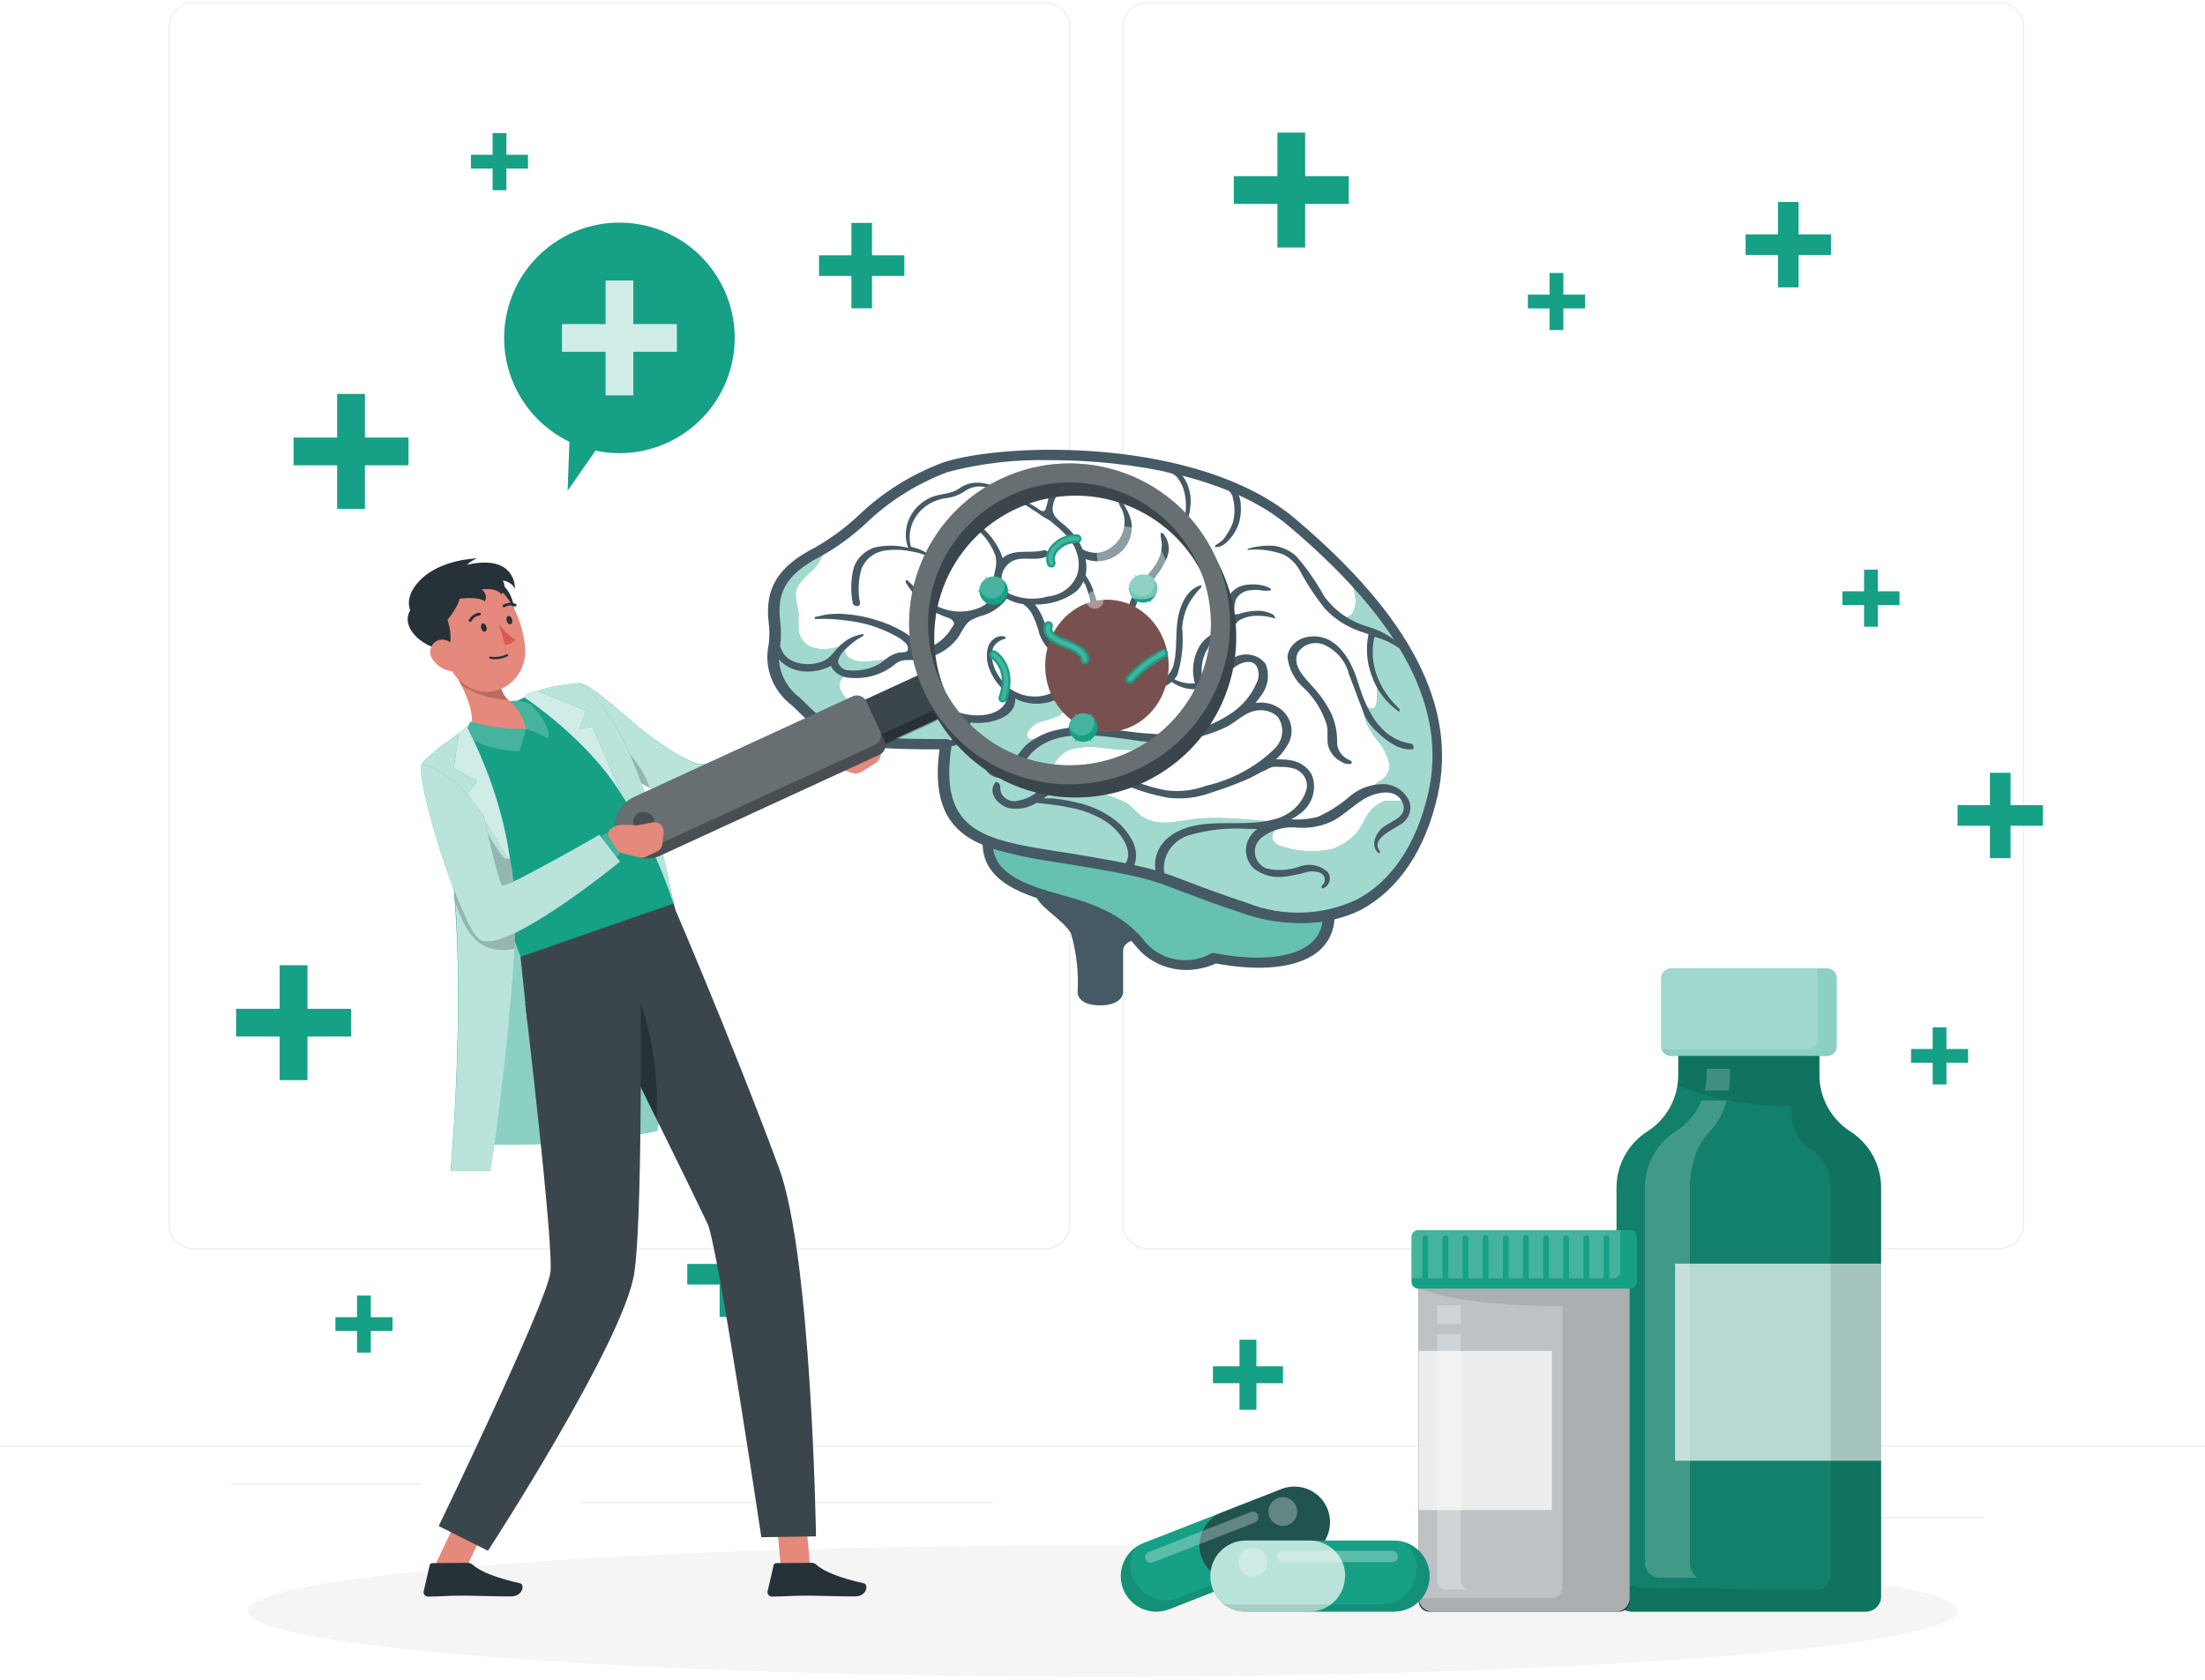 <svg width="500" height="381" viewBox="0 0 500 381" fill="none" xmlns="http://www.w3.org/2000/svg">
<path d="M500 327.9H0V328.15H500V327.9Z" fill="#EBEBEB"/>
<path d="M449.9 343.99H416.78V344.24H449.9V343.99Z" fill="#EBEBEB"/>
<path d="M331.22 346.71H322.53V346.96H331.22V346.71Z" fill="#EBEBEB"/>
<path d="M415.78 334.71H396.59V334.96H415.78V334.71Z" fill="#EBEBEB"/>
<path d="M95.65 336.39H52.46V336.64H95.65V336.39Z" fill="#EBEBEB"/>
<path d="M110.89 336.39H104.56V336.64H110.89V336.39Z" fill="#EBEBEB"/>
<path d="M225.15 340.61H131.47V340.86H225.15V340.61Z" fill="#EBEBEB"/>
<path d="M237 283.3H43.91C42.397 283.297 40.947 282.695 39.879 281.624C38.81 280.554 38.21 279.103 38.21 277.59V6.16C38.223 4.656 38.829 3.218 39.896 2.158C40.964 1.098 42.406 0.503 43.91 0.5H237C238.514 0.5 239.967 1.102 241.038 2.172C242.108 3.243 242.71 4.696 242.71 6.21V277.59C242.71 279.104 242.108 280.557 241.038 281.628C239.967 282.698 238.514 283.3 237 283.3ZM43.91 0.7C42.464 0.703 41.077 1.279 40.056 2.303C39.034 3.326 38.46 4.714 38.46 6.16V277.59C38.46 279.036 39.034 280.424 40.056 281.447C41.077 282.471 42.464 283.047 43.91 283.05H237C238.447 283.047 239.835 282.471 240.858 281.448C241.881 280.424 242.457 279.037 242.46 277.59V6.16C242.457 4.713 241.881 3.325 240.858 2.302C239.835 1.279 238.447 0.703 237 0.7H43.91Z" fill="#EBEBEB"/>
<path d="M453.31 283.3H260.21C258.696 283.297 257.246 282.695 256.175 281.625C255.105 280.554 254.503 279.104 254.5 277.59V6.16C254.516 4.655 255.124 3.217 256.193 2.158C257.262 1.098 258.705 0.503 260.21 0.5H453.31C454.812 0.505 456.252 1.102 457.317 2.162C458.382 3.221 458.987 4.658 459 6.16V277.59C459 279.101 458.401 280.55 457.335 281.621C456.268 282.691 454.821 283.295 453.31 283.3ZM260.21 0.7C258.763 0.703 257.375 1.279 256.352 2.302C255.329 3.325 254.753 4.713 254.75 6.16V277.59C254.753 279.037 255.329 280.424 256.352 281.448C257.375 282.471 258.763 283.047 260.21 283.05H453.31C454.757 283.047 456.145 282.471 457.168 281.448C458.191 280.424 458.767 279.037 458.77 277.59V6.16C458.767 4.713 458.191 3.325 457.168 2.302C456.145 1.279 454.757 0.703 453.31 0.7H260.21Z" fill="#EBEBEB"/>
<path d="M305.84 39.95H295.96V30.07H289.66V39.95H279.78V46.24H289.66V56.13H295.96V46.24H305.84V39.95Z" fill="#16A085"/>
<path d="M92.63 99.23H82.75V89.34H76.45V99.23H66.57V105.52H76.45V115.4H82.75V105.52H92.63V99.23Z" fill="#16A085"/>
<path d="M79.6 228.78H69.72V218.9H63.42V228.78H53.54V235.07H63.42V244.96H69.72V235.07H79.6V228.78Z" fill="#16A085"/>
<path d="M359.4 66.82H354.5V61.91H351.37V66.82H346.46V69.94H351.37V74.85H354.5V69.94H359.4V66.82Z" fill="#16A085"/>
<path d="M430.72 134.1H425.81V129.19H422.69V134.1H417.78V137.22H422.69V142.13H425.81V137.22H430.72V134.1Z" fill="#16A085"/>
<path d="M446.28 237.9H441.37V232.99H438.25V237.9H433.34V241.02H438.25V245.93H441.37V241.02H446.28V237.9Z" fill="#16A085"/>
<path d="M119.73 35.1H114.83V30.19H111.7V35.1H106.79V38.23H111.7V43.14H114.83V38.23H119.73V35.1Z" fill="#16A085"/>
<path d="M89 298.72H84.09V293.81H80.96V298.72H76.06V301.85H80.96V306.75H84.09V301.85H89V298.72Z" fill="#16A085"/>
<path d="M175.19 286.64H167.85V279.3H163.18V286.64H155.84V291.31H163.18V298.66H167.85V291.31H175.19V286.64Z" fill="#16A085"/>
<path d="M463.25 182.6H455.91V175.26H451.23V182.6H443.89V187.27H451.23V194.62H455.91V187.27H463.25V182.6Z" fill="#16A085"/>
<path d="M205.07 57.89H197.73V50.55H193.06V57.89H185.72V62.57H193.06V69.91H197.73V62.57H205.07V57.89Z" fill="#16A085"/>
<path d="M415.19 53.15H407.85V45.81H403.17V53.15H395.83V57.83H403.17V65.17H407.85V57.83H415.19V53.15Z" fill="#16A085"/>
<path d="M290.93 309.85H284.9V303.82H281.06V309.85H275.04V313.69H281.06V319.71H284.9V313.69H290.93V309.85Z" fill="#16A085"/>
<path d="M249.249 226.928C245.572 226.928 245.296 225.265 245.296 225.081C245.631 220.396 245.082 215.693 243.675 211.186C242.529 209.462 241.086 207.927 239.406 206.641C238.074 205.582 236.927 204.335 236.006 202.946L235.809 202.576H235.374C227.745 200.027 224.147 196.516 224.029 191.49V190.825L223.357 190.567C217.783 188.238 212.328 183.952 214.225 169.984V168.801H212.921C190.666 168.801 188.729 167.471 180.941 159.822L180.269 159.156C178.241 157.643 176.703 155.632 175.831 153.347C174.958 151.062 174.784 148.595 175.328 146.223C175.551 144.492 175.551 142.743 175.328 141.013C174.459 133.622 177.265 129.114 185.29 125.012C188.884 122.921 192.201 120.441 195.172 117.621C200.53 112.432 206.994 108.353 214.146 105.648C221.99 103.598 230.117 102.651 238.259 102.84C249.209 102.84 276.524 104.318 292.929 118.249C318.821 140.2 329.257 160.376 324.79 179.887C322.062 191.934 316.212 200.581 307.95 204.941C306.044 205.92 304.012 206.665 301.902 207.158L301.151 207.343V208.119C301.105 209.418 300.763 210.692 300.15 211.858C299.537 213.024 298.665 214.055 297.593 214.882C293.956 217.219 289.586 218.351 285.181 218.097C281.98 218.064 278.789 217.743 275.654 217.136H275.299H274.943C272.942 218.076 270.739 218.581 268.499 218.614C266.523 218.541 264.589 218.05 262.844 217.18C261.098 216.31 259.586 215.082 258.419 213.588L257.471 212.554L256.917 211.999L256.048 212.221C255.314 212.468 254.676 212.912 254.211 213.497C253.747 214.082 253.478 214.782 253.439 215.51V225.007C253.439 225.007 252.964 226.928 249.249 226.928Z" fill="white"/>
<path d="M224.068 190.825C223.673 198.881 231.974 201.911 240.591 204.091C247.498 205.317 253.771 208.658 258.419 213.588C260.224 216.125 262.997 217.921 266.172 218.608C269.347 219.295 272.683 218.821 275.496 217.284C289.094 219.87 301.348 217.727 301.388 207.565C295.032 208.758 288.442 208.206 282.414 205.976C260.277 198.585 267.432 198.844 242.173 194.89C236.036 194.214 229.985 192.976 224.107 191.195" fill="#16A085"/>
<path opacity="0.35" d="M224.068 190.825C223.673 198.881 231.974 201.911 240.591 204.091C247.498 205.317 253.771 208.658 258.419 213.588C260.224 216.125 262.997 217.921 266.172 218.608C269.347 219.295 272.683 218.821 275.496 217.284C289.094 219.87 301.348 217.727 301.388 207.565C295.032 208.758 288.442 208.206 282.414 205.976C260.277 198.585 267.432 198.844 242.173 194.89C236.036 194.214 229.985 192.976 224.107 191.195" fill="white"/>
<path d="M282.374 205.902C284.669 206.696 287.038 207.289 289.45 207.676C293.642 208.433 297.964 208.273 302.078 207.209C306.193 206.145 309.989 204.205 313.168 201.542C316.503 198.567 319.188 195.016 321.074 191.084C322.157 188.844 323.069 186.535 323.801 184.174C324.302 183.091 324.685 181.965 324.948 180.811C325.185 179.111 325.382 177.448 325.62 175.748C325.778 173.879 325.778 172.001 325.62 170.132C325.551 165.813 324.737 161.533 323.208 157.457C321.983 154.353 320.204 151.47 318.662 148.477C317.121 145.484 316.291 143.267 314.709 140.754C312.483 136.76 309.48 133.189 305.855 130.222C306.586 131.786 307.065 133.442 307.278 135.137C307.558 136.384 307.391 137.683 306.803 138.832C306.5 139.365 306.001 139.777 305.399 139.995C304.796 140.212 304.13 140.219 303.523 140.015C305.173 141.218 307.05 142.12 309.057 142.675C309.554 142.767 310.026 142.956 310.44 143.23C310.836 143.525 310.44 143.71 310.44 144.117C310.836 144.117 310.915 144.634 310.875 145.003C310.677 149.807 312.852 154.611 312.14 159.378C312.127 159.611 312.065 159.838 311.956 160.048C311.848 160.257 311.695 160.444 311.507 160.598C311.26 160.651 311.003 160.651 310.756 160.598C310.287 160.532 309.85 160.334 309.504 160.031C309.158 159.727 308.919 159.332 308.819 158.898C308.91 160.7 309.283 162.481 309.926 164.182C310.643 165.595 311.518 166.932 312.535 168.173C313.556 169.409 314.32 170.813 314.789 172.312C315.068 173.009 315.127 173.766 314.958 174.493C314.79 175.22 314.402 175.887 313.84 176.414C312.851 177.263 311.428 177.855 310.915 179.148C312.237 178.679 313.66 178.514 315.065 178.668C316.467 178.829 317.758 179.459 318.702 180.441C318.939 180.7 319.176 181.144 318.939 181.439C318.778 181.556 318.588 181.633 318.386 181.661C316.898 181.587 315.407 181.587 313.919 181.661C312.695 182.106 311.627 182.861 310.836 183.841C309.412 185.319 309.057 187.204 307.673 188.793C306.253 190.438 304.401 191.711 302.297 192.488C298.369 193.42 294.229 193.201 290.438 191.86C290.011 191.755 289.615 191.561 289.279 191.292C288.944 191.023 288.678 190.687 288.501 190.308C288.424 189.839 288.5 189.359 288.718 188.931C288.937 188.502 289.288 188.145 289.727 187.906C290.517 187.352 291.505 186.982 292.257 186.391C285.141 186.391 277.749 184.913 270.752 185.763C268.736 186.021 266.799 186.465 264.704 186.539C262.67 186.713 260.633 186.231 258.933 185.171C257.708 184.358 256.838 183.139 255.692 182.252C252.565 180.615 249.128 179.56 245.572 179.148C245.14 179.083 244.73 178.926 244.373 178.689C244.017 178.452 243.724 178.141 243.517 177.781C243.2 177.042 243.951 175.97 244.781 176.266C243.494 176.591 242.148 176.667 240.828 176.487C240.394 176.46 239.973 176.333 239.603 176.118C239.246 175.835 238.991 175.457 238.871 175.034C238.75 174.611 238.772 174.164 238.931 173.753C239.251 172.791 239.829 171.923 240.612 171.23C241.394 170.538 242.353 170.045 243.398 169.799C245.494 169.317 247.673 169.242 249.802 169.577C254.6 170.224 259.472 170.224 264.27 169.577C266.627 169.227 268.925 168.594 271.108 167.693C273.164 166.843 274.666 165.254 276.563 164.33C269.132 168.025 260.198 167.434 251.936 166.178C248.448 165.454 244.867 165.205 241.303 165.438C239.615 165.569 237.973 166.021 236.48 166.769C235.729 167.175 233.357 168.543 232.883 166.769C232.863 166.568 232.887 166.366 232.955 166.175C233.023 165.984 233.133 165.809 233.278 165.66C233.973 164.749 234.934 164.043 236.045 163.628C237.402 163.324 238.725 162.903 239.998 162.371C240.987 161.78 241.698 160.745 242.726 160.228C243.99 159.753 245.322 159.454 246.679 159.341C248.057 159.053 249.31 158.383 250.276 157.42C250.667 157.114 250.964 156.717 251.138 156.269C251.311 155.821 251.355 155.339 251.264 154.87C249.993 155.283 248.657 155.495 247.311 155.498C246.384 155.449 245.467 155.288 244.584 155.018C243.48 154.945 242.381 155.218 241.461 155.794C239.914 156.841 238.128 157.537 236.243 157.826C233.78 158.182 231.263 157.682 229.167 156.422C229.523 159.637 225.965 162.261 222.526 162.408C219.557 162.366 216.658 161.561 214.146 160.08C214.386 160.427 214.514 160.831 214.514 161.244C214.514 161.657 214.386 162.062 214.146 162.408C213.669 162.925 213.039 163.298 212.336 163.482C211.633 163.666 210.888 163.653 210.193 163.443C208.846 163.037 207.526 162.556 206.24 162.002C203.346 161.372 200.394 161.001 197.425 160.893C195.936 160.804 194.502 160.333 193.282 159.531C192.061 158.729 191.101 157.628 190.507 156.348C190.329 155.768 190.329 155.154 190.507 154.574C191.219 152.801 193.788 152.764 195.804 152.579C199.219 152.251 202.372 150.718 204.619 148.292C201.897 149.435 198.947 150.027 195.962 150.029C194.678 150.135 193.396 149.793 192.365 149.068C192.124 148.877 191.93 148.64 191.797 148.372C191.664 148.104 191.595 147.812 191.595 147.516C191.595 147.221 191.664 146.929 191.797 146.661C191.93 146.393 192.124 146.155 192.365 145.964C188.412 147.627 182.087 148.44 181.099 143.008C181.04 141.925 181.04 140.839 181.099 139.756C181.099 137.576 179.874 135.322 180.743 133.289C181.544 131.864 182.647 130.607 183.985 129.594C185.528 128.142 186.597 126.309 187.068 124.31L184.262 125.973C182.957 126.896 181.653 127.783 180.309 128.781C178.967 129.772 177.886 131.036 177.146 132.476C176.004 135.083 175.596 137.92 175.96 140.717C176.751 147.368 172.403 150.694 180.704 158.824C189.005 166.954 189.796 168.432 214.699 168.432C211.142 190.604 224.779 191.416 242.37 194.299C267.392 198.807 260.238 198.585 282.374 205.902Z" fill="#16A085"/>
<path opacity="0.6" d="M282.374 205.902C284.669 206.696 287.038 207.289 289.45 207.676C293.642 208.433 297.964 208.273 302.078 207.209C306.193 206.145 309.989 204.205 313.168 201.542C316.503 198.567 319.188 195.016 321.074 191.084C322.157 188.844 323.069 186.535 323.801 184.174C324.302 183.091 324.685 181.965 324.948 180.811C325.185 179.111 325.382 177.448 325.62 175.748C325.778 173.879 325.778 172.001 325.62 170.132C325.551 165.813 324.737 161.533 323.208 157.457C321.983 154.353 320.204 151.47 318.662 148.477C317.121 145.484 316.291 143.267 314.709 140.754C312.483 136.76 309.48 133.189 305.855 130.222C306.586 131.786 307.065 133.442 307.278 135.137C307.558 136.384 307.391 137.683 306.803 138.832C306.5 139.365 306.001 139.777 305.399 139.995C304.796 140.212 304.13 140.219 303.523 140.015C305.173 141.218 307.05 142.12 309.057 142.675C309.554 142.767 310.026 142.956 310.44 143.23C310.836 143.525 310.44 143.71 310.44 144.117C310.836 144.117 310.915 144.634 310.875 145.003C310.677 149.807 312.852 154.611 312.14 159.378C312.127 159.611 312.065 159.838 311.956 160.048C311.848 160.257 311.695 160.444 311.507 160.598C311.26 160.651 311.003 160.651 310.756 160.598C310.287 160.532 309.85 160.334 309.504 160.031C309.158 159.727 308.919 159.332 308.819 158.898C308.91 160.7 309.283 162.481 309.926 164.182C310.643 165.595 311.518 166.932 312.535 168.173C313.556 169.409 314.32 170.813 314.789 172.312C315.068 173.009 315.127 173.766 314.958 174.493C314.79 175.22 314.402 175.887 313.84 176.414C312.851 177.263 311.428 177.855 310.915 179.148C312.237 178.679 313.66 178.514 315.065 178.668C316.467 178.829 317.758 179.459 318.702 180.441C318.939 180.7 319.176 181.144 318.939 181.439C318.778 181.556 318.588 181.633 318.386 181.661C316.898 181.587 315.407 181.587 313.919 181.661C312.695 182.106 311.627 182.861 310.836 183.841C309.412 185.319 309.057 187.204 307.673 188.793C306.253 190.438 304.401 191.711 302.297 192.488C298.369 193.42 294.229 193.201 290.438 191.86C290.011 191.755 289.615 191.561 289.279 191.292C288.944 191.023 288.678 190.687 288.501 190.308C288.424 189.839 288.5 189.359 288.718 188.931C288.937 188.502 289.288 188.145 289.727 187.906C290.517 187.352 291.505 186.982 292.257 186.391C285.141 186.391 277.749 184.913 270.752 185.763C268.736 186.021 266.799 186.465 264.704 186.539C262.67 186.713 260.633 186.231 258.933 185.171C257.708 184.358 256.838 183.139 255.692 182.252C252.565 180.615 249.128 179.56 245.572 179.148C245.14 179.083 244.73 178.926 244.373 178.689C244.017 178.452 243.724 178.141 243.517 177.781C243.2 177.042 243.951 175.97 244.781 176.266C243.494 176.591 242.148 176.667 240.828 176.487C240.394 176.46 239.973 176.333 239.603 176.118C239.246 175.835 238.991 175.457 238.871 175.034C238.75 174.611 238.772 174.164 238.931 173.753C239.251 172.791 239.829 171.923 240.612 171.23C241.394 170.538 242.353 170.045 243.398 169.799C245.494 169.317 247.673 169.242 249.802 169.577C254.6 170.224 259.472 170.224 264.27 169.577C266.627 169.227 268.925 168.594 271.108 167.693C273.164 166.843 274.666 165.254 276.563 164.33C269.132 168.025 260.198 167.434 251.936 166.178C248.448 165.454 244.867 165.205 241.303 165.438C239.615 165.569 237.973 166.021 236.48 166.769C235.729 167.175 233.357 168.543 232.883 166.769C232.863 166.568 232.887 166.366 232.955 166.175C233.023 165.984 233.133 165.809 233.278 165.66C233.973 164.749 234.934 164.043 236.045 163.628C237.402 163.324 238.725 162.903 239.998 162.371C240.987 161.78 241.698 160.745 242.726 160.228C243.99 159.753 245.322 159.454 246.679 159.341C248.057 159.053 249.31 158.383 250.276 157.42C250.667 157.114 250.964 156.717 251.138 156.269C251.311 155.821 251.355 155.339 251.264 154.87C249.993 155.283 248.657 155.495 247.311 155.498C246.384 155.449 245.467 155.288 244.584 155.018C243.48 154.945 242.381 155.218 241.461 155.794C239.914 156.841 238.128 157.537 236.243 157.826C233.78 158.182 231.263 157.682 229.167 156.422C229.523 159.637 225.965 162.261 222.526 162.408C219.557 162.366 216.658 161.561 214.146 160.08C214.386 160.427 214.514 160.831 214.514 161.244C214.514 161.657 214.386 162.062 214.146 162.408C213.669 162.925 213.039 163.298 212.336 163.482C211.633 163.666 210.888 163.653 210.193 163.443C208.846 163.037 207.526 162.556 206.24 162.002C203.346 161.372 200.394 161.001 197.425 160.893C195.936 160.804 194.502 160.333 193.282 159.531C192.061 158.729 191.101 157.628 190.507 156.348C190.329 155.768 190.329 155.154 190.507 154.574C191.219 152.801 193.788 152.764 195.804 152.579C199.219 152.251 202.372 150.718 204.619 148.292C201.897 149.435 198.947 150.027 195.962 150.029C194.678 150.135 193.396 149.793 192.365 149.068C192.124 148.877 191.93 148.64 191.797 148.372C191.664 148.104 191.595 147.812 191.595 147.516C191.595 147.221 191.664 146.929 191.797 146.661C191.93 146.393 192.124 146.155 192.365 145.964C188.412 147.627 182.087 148.44 181.099 143.008C181.04 141.925 181.04 140.839 181.099 139.756C181.099 137.576 179.874 135.322 180.743 133.289C181.544 131.864 182.647 130.607 183.985 129.594C185.528 128.142 186.597 126.309 187.068 124.31L184.262 125.973C182.957 126.896 181.653 127.783 180.309 128.781C178.967 129.772 177.886 131.036 177.146 132.476C176.004 135.083 175.596 137.92 175.96 140.717C176.751 147.368 172.403 150.694 180.704 158.824C189.005 166.954 189.796 168.432 214.699 168.432C211.142 190.604 224.779 191.416 242.37 194.299C267.392 198.807 260.238 198.585 282.374 205.902Z" fill="white"/>
<path d="M234.702 202.207C234.702 205.385 240.908 208.23 242.845 211.667C244.121 216.057 244.628 220.612 244.347 225.155C244.347 225.155 244.347 228 249.446 228C254.545 228 254.664 225.155 254.664 225.155V215.658C254.664 213.477 257.866 212.923 257.866 212.923C255.651 210.14 252.594 208.041 249.09 206.9C242.608 204.683 234.702 202.207 234.702 202.207Z" fill="#455A64"/>
<path d="M268.697 219.981C266.485 219.931 264.316 219.401 262.36 218.433C260.405 217.464 258.718 216.084 257.431 214.401C253.715 210.041 249.051 207.565 240.275 205.163C233.12 203.241 222.368 200.322 222.843 190.751C222.856 190.569 222.917 190.393 223.02 190.238C223.124 190.084 223.266 189.955 223.436 189.864C223.604 189.774 223.795 189.726 223.989 189.726C224.183 189.726 224.374 189.774 224.542 189.864C229.384 191.462 234.392 192.577 239.485 193.19L242.331 193.634C259.842 196.516 261.898 197.329 268.776 199.916C271.78 201.098 275.891 202.65 282.77 204.941C288.584 207.092 294.938 207.631 301.072 206.493C301.25 206.454 301.435 206.453 301.613 206.492C301.792 206.53 301.958 206.606 302.1 206.715C302.247 206.818 302.366 206.952 302.449 207.106C302.531 207.26 302.574 207.43 302.574 207.602C302.658 209.197 302.344 210.788 301.658 212.25C300.973 213.712 299.933 215.005 298.621 216.027C294.036 219.501 285.932 220.388 275.733 218.503C273.541 219.496 271.133 220.002 268.697 219.981ZM225.214 192.488C225.965 198.438 233.12 200.876 240.789 202.983C250.118 205.496 255.099 208.23 259.17 212.96C260.818 215.274 263.361 216.901 266.265 217.501C269.169 218.1 272.208 217.625 274.745 216.175C275.003 216.101 275.278 216.101 275.536 216.175C285.062 218.023 292.81 217.284 296.803 214.253C297.661 213.612 298.375 212.818 298.905 211.917C299.434 211.017 299.767 210.028 299.886 209.006C293.79 209.808 287.577 209.16 281.821 207.122C274.824 204.793 270.713 203.205 267.669 202.059C260.989 199.472 259.012 198.696 241.777 195.888L238.931 195.444C234.335 194.798 229.801 193.81 225.373 192.488H225.214Z" fill="#455A64"/>
<path d="M205.212 149.696C206.122 149.696 206.991 149.696 207.9 149.696C209.461 149.57 210.979 149.155 212.367 148.477C214.096 147.7 215.611 146.562 216.795 145.151C217.941 143.821 218.494 141.899 219.917 140.791C220.966 140.204 222.097 139.756 223.277 139.46C225.305 138.721 227.053 137.435 228.298 135.765C229.443 136.422 230.722 136.85 232.053 137.022L232.765 137.613C233.25 138.073 233.663 138.595 233.99 139.165C234.592 140.354 235.081 141.591 235.453 142.86C235.723 144.137 236.288 145.344 237.107 146.397C237.926 147.45 238.98 148.323 240.196 148.957C246.205 151.47 249.209 143.71 249.09 139.424C249.035 137.775 248.715 136.143 248.142 134.583C247.73 133.123 247.062 131.736 246.165 130.481C246.421 129.261 246.421 128.006 246.165 126.786C247.57 127.32 249.12 127.424 250.592 127.081C252.59 126.599 254.306 125.405 255.376 123.755C256.475 122.117 256.884 120.154 256.522 118.249C256.287 117.202 255.887 116.194 255.336 115.256C254.585 113.926 253.478 112.374 254.032 110.822C254.032 110.526 253.755 110.083 253.597 110.489C253.362 111.362 253.318 112.27 253.467 113.159C253.617 114.048 253.957 114.899 254.466 115.663C255.183 117.386 255.183 119.298 254.466 121.021C253.83 122.586 252.627 123.893 251.067 124.716C250.249 125.154 249.322 125.384 248.379 125.381C247.365 125.336 246.377 125.07 245.493 124.605C244.745 122.771 243.586 121.108 242.094 119.728C240.75 118.397 238.654 117.436 238.694 115.367C238.718 114.601 238.906 113.847 239.247 113.15C239.391 112.764 239.577 112.392 239.801 112.041C240.598 110.971 241.731 110.158 243.042 109.713C244.347 109.233 245.691 108.974 246.995 108.531H246.323C244.78 108.428 243.232 108.629 241.777 109.122C240.671 109.492 239.287 110.231 238.615 109.122C238.486 108.844 238.341 108.572 238.18 108.309C238.08 108.118 237.93 107.953 237.745 107.829C237.651 107.773 237.541 107.743 237.429 107.743C237.317 107.743 237.207 107.773 237.113 107.829L237.508 108.679C237.681 109.009 237.813 109.356 237.903 109.713C237.962 110.167 237.962 110.626 237.903 111.081C237.872 112.511 237.619 113.93 237.152 115.293C237.104 115.502 236.995 115.694 236.836 115.847C236.283 116.217 235.294 115.293 234.899 115.035L232.646 113.704C231.104 112.854 229.523 112.041 227.942 111.302C224.542 109.713 220.906 108.383 217.546 110.748C215.648 112.115 213.355 111.894 211.221 112.743C208.975 113.708 207.19 115.417 206.212 117.539C205.234 119.661 205.131 122.047 205.924 124.236C203.335 123.581 200.607 123.581 198.018 124.236C197.002 124.636 196.086 125.231 195.331 125.982C194.575 126.733 193.996 127.624 193.63 128.596C192.925 131.245 192.831 134.004 193.354 136.689C193.354 137.539 195.132 137.872 195.014 136.689C194.504 134.162 194.613 131.559 195.33 129.077C195.705 128.032 196.365 127.097 197.246 126.364C198.126 125.632 199.197 125.127 200.35 124.901C202.557 124.55 204.817 124.625 206.991 125.123C209.115 125.455 211.092 126.353 212.683 127.709C211.209 125.803 209.022 124.485 206.556 124.014C206.22 122.767 206.175 121.466 206.426 120.201C206.676 118.935 207.216 117.736 208.008 116.683C208.799 115.631 209.825 114.751 211.014 114.103C212.203 113.455 213.527 113.054 214.897 112.928C216.33 112.698 217.685 112.153 218.85 111.339C219.59 110.829 220.454 110.498 221.365 110.375C222.275 110.253 223.204 110.343 224.068 110.637C227.655 111.805 231.038 113.461 234.109 115.552C234.779 115.949 235.426 116.381 236.045 116.845C236.638 117.326 237.35 117.584 237.943 117.991C238.536 118.397 239.01 118.878 239.524 119.284C240.619 120.16 241.601 121.152 242.449 122.24C243.322 123.271 243.953 124.461 244.3 125.735C244.648 127.008 244.704 128.336 244.465 129.631C244.088 131.124 243.224 132.471 241.991 133.484C240.759 134.497 239.22 135.126 237.587 135.285C234.737 136.108 231.66 135.897 228.97 134.694C228.426 134.305 227.979 133.81 227.659 133.244C227.339 132.679 227.154 132.055 227.117 131.416C227.079 130.777 227.19 130.138 227.442 129.543C227.693 128.948 228.08 128.41 228.574 127.968C231.025 125.529 234.82 127.672 237.627 126.047C238.299 125.64 237.31 124.642 236.718 124.79C233.516 125.64 229.958 124.31 227.349 126.564L227.112 125.862C226.916 125.317 226.678 124.786 226.4 124.273C225.81 123.181 225.094 122.152 224.266 121.206C222.676 119.328 220.553 117.906 218.139 117.104C217.822 117.104 217.783 117.621 218.139 117.769C220.288 118.863 222.162 120.375 223.633 122.203C224.245 123.031 224.774 123.909 225.214 124.827C225.453 125.305 225.651 125.799 225.807 126.305C225.988 127.544 225.88 128.804 225.491 130.001C225.26 131.264 225.482 132.563 226.124 133.696C226.285 133.968 226.47 134.228 226.677 134.472C225.468 135.771 224.023 136.86 222.408 137.687C220.602 138.5 218.592 138.832 216.597 138.648C214.355 138.414 212.236 137.566 210.509 136.209C208.77 134.841 207.387 133.105 205.805 131.626C205.45 131.294 205.252 131.885 205.41 132.144C206.728 134.303 208.425 136.239 210.43 137.872C211.903 138.871 213.529 139.656 215.253 140.2C215.676 140.369 216.025 140.669 216.241 141.049C216.439 141.53 216.241 141.825 215.885 142.269C215.555 142.841 215.171 143.385 214.739 143.895C213.885 144.902 212.84 145.754 211.656 146.408C210.944 146.814 209.679 147.59 208.77 147.184C207.861 146.777 207.98 146.075 207.584 145.558C206.834 144.667 205.924 143.904 204.896 143.304C202.887 142.121 200.721 141.189 198.453 140.532C196.277 139.855 194.02 139.433 191.733 139.276C190.616 139.164 189.49 139.164 188.373 139.276C187.187 139.276 186.04 139.719 184.894 139.904C184.696 139.904 184.696 140.384 184.894 140.384C187.113 140.28 189.337 140.379 191.535 140.68C193.491 140.882 195.424 141.253 197.306 141.789C199.199 142.372 201.026 143.127 202.762 144.043C203.783 144.531 204.705 145.181 205.489 145.964C205.661 146.171 205.783 146.41 205.844 146.666C205.906 146.922 205.906 147.187 205.845 147.442C205.568 148.108 204.461 147.886 203.829 147.997C202.681 148.243 201.628 148.78 200.785 149.549C199.735 150.463 198.479 151.145 197.109 151.544C195.579 152.003 193.965 152.166 192.365 152.025C191.219 152.025 189.756 150.805 190.112 149.586C190.468 148.641 191.065 147.791 191.851 147.11C192.985 145.937 194.321 144.95 195.804 144.19C195.804 144.19 195.804 143.71 195.804 143.784C194.725 143.935 193.682 144.26 192.721 144.745C191.931 145.191 191.2 145.724 190.547 146.334C189.124 147.664 188.333 149.327 186.396 150.029C184.346 150.822 182.043 150.822 179.992 150.029C179.154 149.686 178.42 149.153 177.858 148.477C177.304 147.775 177.146 146.925 176.632 146.26C176.119 145.595 175.921 145.669 175.684 146.038C174.775 147.516 176.553 149.733 177.739 150.583C179.435 151.849 181.586 152.458 183.748 152.283C185.403 152.206 187.015 151.763 188.452 150.99C188.537 151.249 188.657 151.497 188.808 151.729C189.26 152.322 189.851 152.81 190.536 153.156C191.222 153.501 191.982 153.696 192.761 153.724C194.561 153.891 196.379 153.715 198.104 153.206C199.83 152.698 201.428 151.869 202.801 150.768C203.448 150.16 204.3 149.781 205.212 149.696ZM244.03 134.139C244.769 133.458 245.348 132.64 245.73 131.737C245.73 131.996 245.73 132.218 246.046 132.439C246.402 133.289 246.679 134.176 246.956 135.1C247.398 136.704 247.584 138.36 247.509 140.015C247.416 141.479 247.013 142.91 246.323 144.227C245.689 145.624 244.558 146.773 243.121 147.479C242.401 147.682 241.63 147.666 240.92 147.434C240.209 147.202 239.596 146.765 239.168 146.186C238.224 144.919 237.528 143.505 237.113 142.01C236.652 140.243 235.834 138.575 234.701 137.095C238.086 137.167 241.39 136.12 244.03 134.139ZM257.154 146.334C257.154 146.555 257.431 146.334 257.391 146.075C256.614 143.637 256.542 141.05 257.18 138.577C257.819 136.105 259.147 133.834 261.028 131.996C262.477 130.45 263.639 128.689 264.467 126.786C264.931 125.859 265.114 124.832 264.995 123.815C264.877 122.799 264.462 121.832 263.795 121.021C263.598 120.836 263.202 120.799 263.163 121.021C263.163 122.019 263.519 122.979 263.44 123.977C263.347 125.277 262.942 126.54 262.254 127.672C260.91 129.927 258.933 131.737 257.55 133.954C256.315 135.8 255.628 137.919 255.558 140.094C255.489 142.269 256.04 144.423 257.154 146.334ZM264.388 106.979C264.887 107.093 265.376 107.241 265.851 107.422C266.351 107.689 266.783 108.055 267.116 108.494C267.826 109.465 268.323 110.557 268.578 111.709C269.141 114.162 269.004 116.711 268.183 119.099C268.183 119.321 268.183 119.099 268.183 119.099C269.198 118.097 269.788 116.783 269.843 115.404C270.115 113.954 270.047 112.467 269.646 111.044C269.316 109.681 268.638 108.413 267.669 107.348C266.879 106.461 265.179 105.279 263.716 105.796C263.479 106.092 263.993 106.831 264.388 106.979ZM278.975 122.13C279.91 121.04 280.597 119.782 280.991 118.434C281.346 117.132 281.466 115.783 281.346 114.443C281.327 113.104 280.841 111.807 279.963 110.748C279.133 110.083 278.145 111.007 279.014 111.709C279.356 112.126 279.562 112.626 279.607 113.15C279.757 113.694 279.85 114.251 279.884 114.813C280.001 116.052 279.894 117.302 279.568 118.508C279.215 119.452 278.751 120.357 278.184 121.206C277.915 121.706 277.569 122.167 277.156 122.573C276.663 122.983 276.134 123.354 275.575 123.682C275.575 123.682 275.575 124.014 275.575 124.051C277.038 124.273 278.184 122.979 278.975 122.13ZM291.189 125.825C292.671 126.643 293.876 127.834 294.668 129.261C296.324 132.398 298.296 135.38 300.558 138.167C302.835 140.556 305.736 142.352 308.978 143.378L310.322 143.821C309.666 146.953 309.912 150.192 311.033 153.207C312.106 156.424 314.219 159.252 317.081 161.3C317.437 161.521 317.477 160.893 317.279 160.709C315.035 158.627 313.319 156.102 312.259 153.318C311.197 150.455 310.992 147.376 311.666 144.412C314.293 145.101 316.706 146.368 318.702 148.108C318.9 148.108 318.979 147.849 318.9 147.701C316.58 144.962 313.4 142.972 309.808 142.01C305.888 140.8 302.519 138.392 300.242 135.174C298.483 131.995 296.39 128.987 293.996 126.194C292.638 124.935 290.9 124.097 289.015 123.792C286.959 123.641 284.891 123.867 282.928 124.458C282.928 124.458 282.928 124.716 282.928 124.716C285.738 124.43 288.579 124.812 291.189 125.825ZM320.046 168.653C312.535 167.582 309.689 160.376 307.831 154.426C306.369 149.733 302.969 143.341 296.526 144.449C295.359 144.628 294.285 145.152 293.46 145.943C292.635 146.734 292.102 147.752 291.94 148.847C292.19 151.694 293.606 154.342 295.893 156.237C298.201 158.532 299.894 161.306 300.835 164.33C301.23 165.882 300.835 167.471 301.151 169.06C301.348 169.838 301.717 170.568 302.235 171.205C302.752 171.841 303.406 172.369 304.155 172.755C304.683 173.112 305.323 173.294 305.973 173.273C306.211 173.273 306.487 173.273 306.527 172.94C306.566 172.607 306.211 172.46 305.934 172.349C305.055 171.972 304.322 171.351 303.834 170.571C303.346 169.791 303.126 168.889 303.206 167.988C303.205 165.883 302.762 163.799 301.902 161.854C300.782 159.587 299.318 157.484 297.554 155.609C295.893 153.724 293.087 151.101 294.194 148.218C294.723 147.231 295.636 146.471 296.746 146.093C297.856 145.715 299.078 145.748 300.163 146.186C301.582 146.819 302.83 147.742 303.815 148.887C304.801 150.032 305.498 151.369 305.855 152.801C307.08 156.015 308.266 159.267 309.531 162.519C310.269 163.91 311.274 165.163 312.496 166.215C314.314 167.951 317.516 170.39 320.402 169.91C320.758 169.503 320.402 168.69 320.046 168.653ZM313.958 177.818C311.129 177.766 308.382 178.702 306.25 180.441C304.056 182.395 301.549 184.016 298.819 185.245C296.867 185.764 294.832 185.952 292.81 185.8C293.374 185.502 293.915 185.168 294.431 184.802C295.946 183.801 297.063 182.358 297.607 180.699C298.151 179.041 298.09 177.26 297.435 175.638C297.003 174.878 296.408 174.211 295.687 173.677C294.966 173.142 294.134 172.753 293.245 172.533C292.431 172.34 291.594 172.241 290.755 172.238C290.282 172.183 289.804 172.183 289.331 172.238C290.301 171.358 291.127 170.349 291.782 169.245C292.628 168.004 292.998 166.531 292.833 165.068C292.668 163.605 291.977 162.238 290.873 161.189C290.064 160.465 289.085 159.927 288.014 159.62C286.944 159.312 285.811 159.242 284.706 159.415C285.062 158.972 285.418 158.528 285.734 158.048C286.598 157.017 287.17 155.8 287.398 154.509C287.626 153.217 287.502 151.892 287.039 150.657C286.625 150.065 286.081 149.563 285.443 149.184C284.804 148.805 284.086 148.558 283.337 148.46C282.588 148.362 281.826 148.415 281.1 148.615C280.375 148.816 279.704 149.159 279.133 149.623C277.235 150.879 276.01 152.837 273.994 153.946C273.605 154.156 273.194 154.329 272.769 154.463C272.246 152.345 272.426 150.128 273.282 148.108C273.52 147.627 273.836 147.221 274.034 146.74C274.138 146.385 274.327 146.057 274.587 145.779C275.228 145.218 275.98 144.779 276.801 144.486C277.914 144.148 278.892 143.504 279.607 142.638C280.161 141.789 280.279 141.049 281.267 140.532C282.48 139.919 283.843 139.614 285.22 139.645C286.566 139.651 287.901 139.863 289.173 140.273C289.157 140.082 289.095 139.897 288.993 139.731C288.89 139.564 288.749 139.422 288.58 139.313C287.374 138.694 285.998 138.424 284.627 138.537C283.274 138.599 281.94 138.861 280.674 139.313C280.398 139.313 280.042 139.313 279.923 139.313C279.805 139.313 279.923 139.313 279.923 139.091C279.884 138.513 279.884 137.933 279.923 137.354C279.978 136.778 280.139 136.216 280.398 135.691C280.703 135.199 281.126 134.78 281.634 134.466C282.141 134.152 282.719 133.952 283.323 133.881C284.185 133.733 285.069 133.733 285.932 133.881C286.65 134.01 287.388 134.01 288.106 133.881C288.139 133.856 288.165 133.826 288.184 133.79C288.202 133.755 288.212 133.716 288.212 133.677C288.212 133.638 288.202 133.6 288.184 133.564C288.165 133.529 288.139 133.498 288.106 133.474C287.324 133.023 286.448 132.733 285.537 132.624C284.593 132.495 283.634 132.495 282.691 132.624C281.872 132.707 281.086 132.972 280.398 133.396C279.711 133.821 279.141 134.392 278.738 135.063C278.096 136.524 277.904 138.124 278.184 139.682C278.184 140.828 278.461 142.195 277.354 143.008C276.247 143.821 275.377 143.525 274.468 144.08C273.255 144.822 272.295 145.873 271.701 147.11C270.47 149.57 270.204 152.356 270.95 154.981C269.333 155.097 267.714 154.777 266.286 154.057C266.559 153.735 266.798 153.388 266.997 153.022C268.047 149.566 268.409 145.958 268.065 142.38C268.174 140.454 268.699 138.569 269.606 136.837C270.382 135.506 271.324 134.265 272.413 133.142C272.413 133.142 272.413 132.661 272.413 132.698C269.409 133.437 267.946 136.615 267.313 139.165C266.404 142.86 267.037 146.555 266.246 150.251C266.104 151.11 265.752 151.927 265.217 152.639C264.683 153.35 263.98 153.937 263.163 154.353C261.452 155.119 259.563 155.474 257.668 155.387C255.573 155.387 254.822 154.094 253.715 152.616C252.893 151.689 251.768 151.04 250.513 150.768C250.331 150.732 250.142 150.732 249.96 150.768C249.871 150.782 249.789 150.822 249.725 150.881C249.662 150.941 249.619 151.018 249.604 151.101C249.604 151.101 249.604 151.101 249.604 151.396C249.956 151.71 250.326 152.006 250.711 152.283C252.529 154.168 248.497 155.35 247.114 155.239C245.73 155.129 243.833 154.131 242.252 154.353C240.67 154.574 240.315 155.978 239.327 156.644C238.032 157.479 236.51 157.953 234.939 158.011C233.31 158.037 231.703 157.665 230.275 156.933C228.847 156.201 227.647 155.133 226.796 153.835C224.78 150.953 223.317 146.075 227.942 144.856C227.942 144.856 228.179 144.449 227.942 144.412C226.124 143.784 224.424 145.299 223.989 146.888C223.571 148.688 223.779 150.565 224.582 152.246C225.419 154.209 226.78 155.94 228.535 157.272C228.535 157.272 228.535 157.272 228.535 157.494C228.061 162.963 220.313 162.963 216.36 161.189C214.321 159.969 212.195 158.883 209.995 157.937C207.497 157.216 204.825 157.216 202.327 157.937C202.09 157.937 202.09 158.528 202.327 158.528C204.126 158.343 205.942 158.343 207.742 158.528C209.303 158.784 210.786 159.351 212.091 160.191C214.034 161.585 216.194 162.694 218.494 163.48C218.509 164.602 218.119 165.695 217.387 166.584C216.906 167.07 216.346 167.481 215.727 167.803L214.779 168.173C214.386 168.347 213.975 168.483 213.553 168.579C213.553 168.579 213.553 168.912 213.553 168.949C214.002 169.08 214.467 169.154 214.937 169.171C215.356 169.227 215.782 169.227 216.202 169.171C217.202 168.882 218.085 168.315 218.731 167.545C219.636 166.504 220.101 165.189 220.036 163.85C223.989 164.404 230.472 162.963 230.195 158.417C230.983 158.817 231.819 159.127 232.685 159.341C234.543 159.748 236.484 159.672 238.299 159.12C239.06 158.862 239.789 158.527 240.473 158.122C241.263 157.604 241.777 156.791 242.528 156.274C243.279 155.757 245.454 156.533 246.481 156.718C247.422 156.884 248.387 156.884 249.328 156.718C250.133 156.598 250.883 156.262 251.487 155.75C252.091 155.238 252.522 154.573 252.727 153.835C253.212 154.611 253.826 155.309 254.545 155.905C255.844 156.7 257.385 157.076 258.933 156.976C261.41 156.972 263.805 156.147 265.693 154.648C266.798 155.45 268.098 155.984 269.477 156.203C270.856 156.422 272.272 156.32 273.599 155.905C276.484 155.018 277.947 152.542 280.358 151.027C281.584 150.214 283.837 149.438 284.904 151.027C285.237 151.633 285.411 152.304 285.411 152.985C285.411 153.666 285.237 154.338 284.904 154.944C283.801 157.531 281.971 159.79 279.607 161.485C274.155 165.296 267.363 167.039 260.593 166.362C253.913 165.993 247.193 163.997 240.473 165.365C237.515 165.869 234.773 167.151 232.567 169.06C231.523 170.225 230.571 171.46 229.721 172.755C229.128 173.541 228.324 174.166 227.388 174.566C227.092 174.693 226.766 174.747 226.441 174.722C226.115 174.697 225.803 174.595 225.532 174.424C225.262 174.253 225.044 174.02 224.898 173.747C224.752 173.474 224.684 173.171 224.7 172.866C224.7 172.533 224.028 171.868 223.712 172.312C222.289 174.418 224.859 176.561 227.112 176.45C230.788 176.266 232.013 172.57 234.227 170.464C239.88 165.18 248.735 166.769 255.81 167.656C263.44 169.112 271.373 168.095 278.303 164.773C280.714 163.443 282.73 161.078 285.774 161.078C286.507 161.053 287.237 161.172 287.918 161.426C288.598 161.681 289.215 162.066 289.727 162.556C290.531 163.688 290.884 165.048 290.725 166.399C290.566 167.749 289.905 169.005 288.857 169.947C284.679 173.992 279.362 176.849 273.52 178.187C270.676 179.257 267.586 179.626 264.546 179.259C261.981 178.779 259.477 178.049 257.075 177.079C252.657 174.952 247.59 174.312 242.726 175.268C239.87 176.45 237.208 178.005 234.82 179.887C233.458 180.88 231.831 181.506 230.116 181.698C229.657 181.711 229.201 181.632 228.778 181.466C228.354 181.3 227.974 181.051 227.663 180.735C227.352 180.42 227.117 180.046 226.974 179.638C226.831 179.23 226.784 178.798 226.835 178.372C226.835 177.855 226.045 176.894 225.57 177.596C223.949 179.961 226.361 182.659 228.851 183.287C229.914 183.479 231.007 183.47 232.066 183.261C233.126 183.051 234.129 182.645 235.018 182.067L238.259 182.437C239.761 182.608 241.252 182.855 242.726 183.176C245.3 183.653 247.763 184.554 249.999 185.837C252.016 186.999 253.677 188.628 254.822 190.567C255.393 191.494 255.731 192.53 255.81 193.597C255.866 194.263 255.715 194.93 255.376 195.518C255.099 196.036 254.901 196.146 255.099 196.775C255.296 197.403 255.494 197.366 255.81 197.292C257.075 197.07 257.471 195.629 257.589 194.594C257.693 193.409 257.49 192.217 256.996 191.121C255.884 188.784 254.123 186.768 251.897 185.282C249.523 183.695 246.836 182.564 243.991 181.957C242.24 181.528 240.456 181.232 238.654 181.07H236.638L237.469 180.478C240.043 178.254 243.285 176.822 246.758 176.377C249.894 176.486 252.979 177.151 255.85 178.335C258.75 179.486 261.771 180.353 264.863 180.922C268.156 181.319 271.502 180.925 274.587 179.776C277.194 178.965 279.753 178.028 282.256 176.968C283.403 176.487 284.512 175.931 285.576 175.305C286.011 175.046 286.406 174.935 286.841 174.714C287.374 174.418 287.929 174.159 288.501 173.938C289.078 173.863 289.664 173.863 290.241 173.938C291.364 173.888 292.489 174.026 293.561 174.344C294.583 174.711 295.419 175.425 295.903 176.343C296.386 177.26 296.482 178.315 296.17 179.296C295.659 180.896 294.707 182.342 293.409 183.49C292.112 184.638 290.515 185.447 288.778 185.837C281.149 187.98 271.78 184.654 265.06 189.828C263.703 190.902 262.722 192.331 262.243 193.932C261.764 195.533 261.809 197.231 262.372 198.807C262.768 199.62 264.625 199.842 264.191 198.807C263.664 196.912 263.916 194.901 264.896 193.17C265.876 191.44 267.514 190.116 269.488 189.458C273.826 188.171 278.388 187.67 282.928 187.98C283.652 188.017 284.378 188.017 285.102 187.98C284.217 188.641 283.512 189.49 283.046 190.456C282.546 191.535 282.398 192.729 282.624 193.887C282.849 195.045 283.436 196.114 284.311 196.959C285.285 197.728 286.425 198.291 287.653 198.61C288.881 198.929 290.168 198.996 291.427 198.807C292.909 198.604 294.375 198.308 295.814 197.92C296.947 197.513 298.2 197.513 299.332 197.92C299.615 198.039 299.862 198.222 300.05 198.453C300.238 198.683 300.361 198.954 300.408 199.241C300.455 199.527 300.425 199.82 300.32 200.093C300.215 200.366 300.039 200.61 299.807 200.803C299.57 200.803 299.609 201.579 300.004 201.468C300.361 201.317 300.678 201.095 300.932 200.816C301.186 200.537 301.371 200.209 301.473 199.856C301.575 199.503 301.592 199.132 301.523 198.772C301.453 198.412 301.299 198.07 301.072 197.772C300.243 196.99 299.184 196.457 298.029 196.239C296.874 196.022 295.677 196.131 294.589 196.553C292.212 197.387 289.622 197.528 287.157 196.959C286.485 196.67 285.899 196.231 285.452 195.68C285.005 195.129 284.709 194.483 284.592 193.8C284.475 193.117 284.54 192.418 284.78 191.763C285.021 191.109 285.43 190.521 285.971 190.049C287.12 189.116 288.47 188.425 289.93 188.023C291.389 187.622 292.925 187.519 294.431 187.721C297.25 187.892 300.063 187.302 302.534 186.021C304.906 184.654 306.804 182.769 309.096 181.328C311.389 179.887 316.291 178.372 317.951 181.846C319.611 185.319 315.223 186.169 313.484 187.721C311.745 189.273 310.757 191.86 312.575 193.486C312.891 193.745 312.97 193.079 312.852 192.932C310.796 190.345 315.737 188.202 317.437 187.056C318.366 186.545 319.084 185.757 319.478 184.82C319.872 183.882 319.919 182.848 319.611 181.883C319.19 180.781 318.442 179.814 317.455 179.094C316.469 178.374 315.283 177.932 314.038 177.818H313.958Z" fill="#455A64"/>
<path d="M295.103 209.265C290.623 209.22 286.184 208.457 281.979 207.011C274.982 204.683 270.871 203.094 267.827 201.948C261.147 199.361 259.17 198.585 241.935 195.777L239.01 195.333C222.961 192.784 210.233 190.751 213.039 169.947C190.31 169.947 188.215 168.469 180.269 160.635L179.558 159.969C177.425 158.335 175.808 156.189 174.882 153.76C173.955 151.332 173.754 148.713 174.3 146.186C174.523 144.53 174.523 142.854 174.3 141.197C173.391 133.4 176.435 128.448 184.815 124.162C188.328 122.158 191.579 119.777 194.5 117.067C199.964 111.77 206.565 107.614 213.869 104.872C227.823 100.29 271.82 99.071 293.759 117.695C319.967 139.867 330.521 160.413 325.975 180.515C323.169 192.858 317.121 201.763 308.543 206.382C304.398 208.397 299.772 209.389 295.103 209.265ZM238.18 104.355C230.305 104.152 222.442 105.061 214.858 107.053C207.875 109.694 201.56 113.672 196.318 118.73C193.28 121.57 189.881 124.051 186.199 126.12C177.542 130.518 176.237 135.026 176.909 140.902C177.154 142.73 177.154 144.579 176.909 146.408C176.401 148.599 176.562 150.88 177.372 152.99C178.183 155.1 179.611 156.955 181.495 158.344L182.167 159.009C189.756 166.399 190.942 167.619 214.621 167.619C214.795 167.62 214.966 167.657 215.124 167.727C215.281 167.797 215.419 167.899 215.53 168.025C215.652 168.139 215.741 168.28 215.789 168.436C215.838 168.591 215.844 168.754 215.806 168.912C212.644 188.756 223.357 190.456 239.524 193.042L242.41 193.486C259.922 196.368 261.977 197.181 268.855 199.768C271.859 200.95 275.97 202.502 282.849 204.793C286.792 206.357 291.052 207.097 295.333 206.963C299.614 206.829 303.811 205.824 307.634 204.017C315.54 199.879 321.192 191.49 323.88 179.813C328.189 160.745 317.911 140.976 292.257 119.321C278.896 108.013 256.206 104.355 238.18 104.355Z" fill="#455A64"/>
<g filter="url(#filter0_f_1_166)">
<path d="M265 151C265 153.967 264.179 156.867 262.641 159.334C261.102 161.8 258.916 163.723 256.358 164.858C253.8 165.993 250.984 166.291 248.269 165.712C245.553 165.133 243.058 163.704 241.1 161.607C239.143 159.509 237.809 156.836 237.269 153.926C236.729 151.017 237.006 148.001 238.066 145.26C239.125 142.519 240.92 140.176 243.222 138.528C245.524 136.88 248.231 136 251 136C254.713 136 258.274 137.58 260.9 140.393C263.525 143.206 265 147.022 265 151Z" fill="#795050"/>
</g>
<path d="M250 380.26C357.082 380.26 443.89 373.58 443.89 365.34C443.89 357.1 357.082 350.42 250 350.42C142.917 350.42 56.11 357.1 56.11 365.34C56.11 373.58 142.917 380.26 250 380.26Z" fill="#F5F5F5"/>
<path d="M165.899 82.635C169.216 68.584 160.514 54.505 146.463 51.189C132.412 47.873 118.334 56.575 115.017 70.626C111.701 84.676 120.403 98.755 134.454 102.071C148.504 105.387 162.583 96.686 165.899 82.635Z" fill="#16A085"/>
<path opacity="0.8" d="M153.49 73.49H143.61V63.61H137.32V73.49H127.43V79.78H137.32V89.67H143.61V79.78H153.49V73.49Z" fill="white"/>
<path d="M129.34 94.27L128.71 111.28L138.45 97.32L129.34 94.27Z" fill="#16A085"/>
<path d="M412.56 243.81V228.05H380.56V243.81C380.559 246.356 379.917 248.862 378.694 251.095C377.47 253.328 375.705 255.218 373.56 256.59C371.412 257.959 369.645 259.849 368.421 262.082C367.198 264.316 366.558 266.823 366.56 269.37V362.06C366.56 362.512 366.649 362.959 366.822 363.376C366.995 363.794 367.248 364.173 367.568 364.492C367.887 364.812 368.266 365.065 368.684 365.238C369.101 365.411 369.548 365.5 370 365.5H423.1C424.012 365.5 424.887 365.138 425.532 364.492C426.178 363.847 426.54 362.972 426.54 362.06V269.37C426.542 266.823 425.901 264.317 424.677 262.083C423.454 259.849 421.687 257.96 419.54 256.59C417.398 255.216 415.636 253.326 414.416 251.092C413.197 248.859 412.558 246.355 412.56 243.81Z" fill="#16A085"/>
<path opacity="0.2" d="M426.57 269.36V362.07C426.567 362.981 426.204 363.853 425.559 364.496C424.914 365.139 424.041 365.5 423.13 365.5H370C369.089 365.5 368.216 365.139 367.571 364.496C366.926 363.853 366.563 362.981 366.56 362.07V269.36C366.564 266.815 367.207 264.313 368.43 262.081C369.653 259.85 371.417 257.962 373.56 256.59C375.383 255.427 376.937 253.888 378.117 252.075C379.296 250.262 380.075 248.218 380.4 246.08C380.512 245.325 380.569 244.563 380.57 243.8V228.05H412.57V243.8C412.571 246.348 413.212 248.855 414.435 251.09C415.658 253.325 417.424 255.216 419.57 256.59C421.716 257.959 423.483 259.846 424.706 262.078C425.93 264.31 426.571 266.815 426.57 269.36Z" fill="black"/>
<path opacity="0.7" d="M426.58 286.57H379.84V331.28H426.58V286.57Z" fill="white"/>
<path opacity="0.1" d="M426.57 269.36V362.07C426.567 362.981 426.204 363.853 425.559 364.496C424.914 365.139 424.041 365.5 423.13 365.5H370C369.089 365.5 368.216 365.139 367.571 364.496C366.926 363.853 366.563 362.981 366.56 362.07V356.63C367.245 357.703 368.187 358.589 369.302 359.205C370.416 359.822 371.667 360.15 372.94 360.16L412.06 360.51C412.856 360.51 413.619 360.194 414.181 359.631C414.744 359.069 415.06 358.306 415.06 357.51V268.77C415.062 267.166 414.661 265.588 413.894 264.179C413.127 262.771 412.018 261.578 410.67 260.71C409.318 259.844 408.205 258.652 407.435 257.244C406.664 255.835 406.26 254.256 406.26 252.65V250.88C393.94 250.88 385.52 248.36 380.44 246.08C380.552 245.325 380.609 244.563 380.61 243.8V231.96H412.61V243.8C412.61 246.348 413.252 248.855 414.475 251.09C415.698 253.325 417.464 255.216 419.61 256.59C421.749 257.963 423.507 259.853 424.724 262.085C425.94 264.316 426.575 266.818 426.57 269.36Z" fill="black"/>
<path opacity="0.2" d="M392 247.29C392.06 246.89 392.12 246.49 392.16 246.08C392.23 245.34 392.27 244.57 392.27 243.8V242.4H387V243.8C387.001 244.564 386.941 245.326 386.82 246.08C386.76 246.49 386.67 246.89 386.57 247.29H392Z" fill="white"/>
<path opacity="0.2" d="M384.4 262.08C385.082 260.025 386.216 258.149 387.72 256.59C389.562 254.623 390.861 252.211 391.49 249.59H385.83C384.643 252.468 382.601 254.911 379.98 256.59C377.833 257.957 376.065 259.844 374.841 262.077C373.618 264.309 372.977 266.814 372.98 269.36V354.36C372.983 355.272 373.346 356.145 373.99 356.79C374.635 357.434 375.508 357.797 376.42 357.8H385.42C384.19 357.8 383.2 356.25 383.2 354.36V269.36C383.192 266.883 383.597 264.423 384.4 262.08Z" fill="white"/>
<path d="M416.47 221.83V237.28C416.47 237.566 416.414 237.85 416.304 238.114C416.194 238.379 416.034 238.619 415.831 238.822C415.629 239.024 415.389 239.185 415.124 239.294C414.86 239.404 414.576 239.46 414.29 239.46H378.88C378.42 239.459 377.972 239.312 377.6 239.041C377.228 238.77 376.951 238.388 376.81 237.95C376.733 237.735 376.696 237.508 376.7 237.28V221.83C376.699 221.543 376.754 221.258 376.863 220.993C376.972 220.727 377.132 220.486 377.335 220.282C377.538 220.079 377.778 219.917 378.043 219.807C378.309 219.697 378.593 219.64 378.88 219.64H414.29C414.577 219.64 414.861 219.697 415.127 219.807C415.392 219.917 415.632 220.079 415.835 220.282C416.038 220.486 416.198 220.727 416.307 220.993C416.416 221.258 416.471 221.543 416.47 221.83Z" fill="#16A085"/>
<path opacity="0.5" d="M416.47 221.83V237.28C416.47 237.566 416.414 237.85 416.304 238.114C416.194 238.379 416.034 238.619 415.831 238.822C415.629 239.024 415.389 239.185 415.124 239.294C414.86 239.404 414.576 239.46 414.29 239.46H378.88C378.42 239.459 377.972 239.312 377.6 239.041C377.228 238.77 376.951 238.388 376.81 237.95C376.733 237.735 376.696 237.508 376.7 237.28V221.83C376.699 221.543 376.754 221.258 376.863 220.993C376.972 220.727 377.132 220.486 377.335 220.282C377.538 220.079 377.778 219.917 378.043 219.807C378.309 219.697 378.593 219.64 378.88 219.64H414.29C414.577 219.64 414.861 219.697 415.127 219.807C415.392 219.917 415.632 220.079 415.835 220.282C416.038 220.486 416.198 220.727 416.307 220.993C416.416 221.258 416.471 221.543 416.47 221.83Z" fill="white"/>
<path opacity="0.2" d="M412.13 220.33V235.77C412.131 236.057 412.076 236.342 411.966 236.608C411.856 236.874 411.695 237.115 411.491 237.318C411.287 237.521 411.045 237.681 410.779 237.79C410.513 237.898 410.227 237.953 409.94 237.95H376.81C376.733 237.735 376.696 237.508 376.7 237.28V221.83C376.699 221.543 376.754 221.258 376.863 220.993C376.972 220.727 377.132 220.486 377.335 220.282C377.538 220.079 377.778 219.917 378.043 219.807C378.309 219.697 378.593 219.64 378.88 219.64H412C412.085 219.86 412.129 220.094 412.13 220.33Z" fill="white"/>
<path d="M321.71 283.1H369.54V363.1C369.54 363.418 369.477 363.732 369.356 364.026C369.234 364.32 369.056 364.586 368.831 364.811C368.606 365.036 368.34 365.214 368.046 365.336C367.752 365.457 367.438 365.52 367.12 365.52H324.12C323.478 365.52 322.863 365.265 322.409 364.811C321.955 364.357 321.7 363.742 321.7 363.1V283.1H321.71Z" fill="#263238"/>
<path opacity="0.7" d="M369.54 283.11V362.41C369.54 363.23 369.214 364.015 368.635 364.595C368.055 365.174 367.27 365.5 366.45 365.5H324.8C323.98 365.5 323.195 365.174 322.615 364.595C322.036 364.015 321.71 363.23 321.71 362.41V283.11H369.54Z" fill="white"/>
<path opacity="0.7" d="M351.88 306.37H321.71V342.47H351.88V306.37Z" fill="white"/>
<path opacity="0.1" d="M369.54 284.19V362.41C369.54 363.23 369.214 364.015 368.635 364.595C368.055 365.174 367.27 365.5 366.45 365.5H324.8C323.98 365.5 323.195 365.174 322.615 364.595C322.036 364.015 321.71 363.23 321.71 362.41H351.81C352.468 362.41 353.099 362.149 353.564 361.684C354.029 361.219 354.29 360.588 354.29 359.93V296.21C330.55 296.21 323.23 292.56 321.71 292.26V283.26L369.54 284.19Z" fill="black"/>
<path d="M369.64 278.98H321.59C320.751 278.98 320.07 279.661 320.07 280.5V290.72C320.07 291.559 320.751 292.24 321.59 292.24H369.64C370.479 292.24 371.16 291.559 371.16 290.72V280.5C371.16 279.661 370.479 278.98 369.64 278.98Z" fill="#16A085"/>
<path opacity="0.2" d="M321.61 278.98C321.409 278.979 321.21 279.017 321.024 279.093C320.838 279.168 320.668 279.28 320.525 279.421C320.382 279.562 320.268 279.73 320.19 279.915C320.112 280.1 320.071 280.299 320.07 280.5V289.89H322.54V280.81C322.54 280.64 322.607 280.477 322.727 280.357C322.847 280.237 323.01 280.17 323.18 280.17C323.35 280.17 323.513 280.237 323.633 280.357C323.753 280.477 323.82 280.64 323.82 280.81V289.89H327.1V280.81C327.1 280.726 327.117 280.643 327.149 280.565C327.181 280.487 327.228 280.417 327.287 280.357C327.347 280.298 327.417 280.251 327.495 280.219C327.573 280.187 327.656 280.17 327.74 280.17C327.824 280.17 327.907 280.187 327.985 280.219C328.063 280.251 328.133 280.298 328.193 280.357C328.252 280.417 328.299 280.487 328.331 280.565C328.363 280.643 328.38 280.726 328.38 280.81V289.89H331.67V280.81C331.67 280.64 331.737 280.477 331.857 280.357C331.977 280.237 332.14 280.17 332.31 280.17C332.48 280.17 332.643 280.237 332.763 280.357C332.883 280.477 332.95 280.64 332.95 280.81V289.89H336.24V280.81C336.229 280.72 336.237 280.628 336.263 280.542C336.29 280.455 336.335 280.375 336.395 280.307C336.455 280.239 336.529 280.184 336.612 280.147C336.694 280.109 336.784 280.09 336.875 280.09C336.966 280.09 337.056 280.109 337.138 280.147C337.221 280.184 337.295 280.239 337.355 280.307C337.415 280.375 337.46 280.455 337.487 280.542C337.513 280.628 337.521 280.72 337.51 280.81V289.89H340.8V280.81C340.8 280.64 340.867 280.477 340.987 280.357C341.107 280.237 341.27 280.17 341.44 280.17C341.61 280.17 341.773 280.237 341.893 280.357C342.013 280.477 342.08 280.64 342.08 280.81V289.89H345.37V280.81C345.359 280.72 345.367 280.628 345.393 280.542C345.42 280.455 345.465 280.375 345.525 280.307C345.585 280.239 345.659 280.184 345.742 280.147C345.824 280.109 345.914 280.09 346.005 280.09C346.096 280.09 346.186 280.109 346.268 280.147C346.351 280.184 346.425 280.239 346.485 280.307C346.545 280.375 346.59 280.455 346.617 280.542C346.643 280.628 346.651 280.72 346.64 280.81V289.89H349.93V280.81C349.93 280.64 349.997 280.477 350.117 280.357C350.237 280.237 350.4 280.17 350.57 280.17C350.74 280.17 350.903 280.237 351.023 280.357C351.143 280.477 351.21 280.64 351.21 280.81V289.89H354.5V280.81C354.5 280.64 354.567 280.477 354.687 280.357C354.807 280.237 354.97 280.17 355.14 280.17C355.31 280.17 355.473 280.237 355.593 280.357C355.713 280.477 355.78 280.64 355.78 280.81V289.89H359.06V280.81C359.06 280.64 359.127 280.477 359.247 280.357C359.367 280.237 359.53 280.17 359.7 280.17C359.87 280.17 360.033 280.237 360.153 280.357C360.273 280.477 360.34 280.64 360.34 280.81V289.89H363.63V280.81C363.63 280.64 363.697 280.477 363.817 280.357C363.937 280.237 364.1 280.17 364.27 280.17C364.44 280.17 364.603 280.237 364.723 280.357C364.843 280.477 364.91 280.64 364.91 280.81V289.89H365.91C366.312 289.887 366.697 289.726 366.982 289.442C367.266 289.157 367.427 288.772 367.43 288.37V278.98H321.61Z" fill="white"/>
<path opacity="0.3" d="M331.23 296.05H325.9V300.29H331.23V296.05Z" fill="white"/>
<path opacity="0.3" d="M331.23 358.56V302.56H325.9V358.56C325.913 359.082 326.13 359.578 326.503 359.942C326.877 360.306 327.378 360.51 327.9 360.51H333.11C332.603 360.497 332.122 360.285 331.77 359.92C331.419 359.555 331.225 359.067 331.23 358.56Z" fill="white"/>
<path d="M254.69 360.37C255.471 362.363 257.011 363.965 258.972 364.824C260.934 365.683 263.155 365.728 265.15 364.95L296.7 352.61C298.621 351.783 300.146 350.241 300.952 348.311C301.757 346.381 301.781 344.213 301.018 342.265C300.254 340.317 298.764 338.743 296.861 337.874C294.958 337.006 292.792 336.911 290.82 337.61L259.27 349.94C257.279 350.721 255.679 352.26 254.82 354.218C253.962 356.177 253.915 358.397 254.69 360.39V360.37Z" fill="#16A085"/>
<path opacity="0.7" d="M272.55 353.39C272.935 354.378 273.51 355.28 274.244 356.044C274.977 356.809 275.854 357.422 276.825 357.847C277.796 358.273 278.841 358.502 279.9 358.524C280.96 358.545 282.013 358.356 283 357.97L296.71 352.61C298.631 351.783 300.156 350.241 300.962 348.311C301.767 346.381 301.791 344.213 301.028 342.265C300.264 340.317 298.774 338.743 296.871 337.874C294.968 337.006 292.801 336.911 290.83 337.61L277.13 342.97C276.14 343.349 275.234 343.921 274.467 344.653C273.7 345.385 273.086 346.262 272.66 347.234C272.235 348.205 272.007 349.251 271.99 350.312C271.973 351.372 272.166 352.425 272.56 353.41L272.55 353.39Z" fill="#263238"/>
<path opacity="0.1" d="M254.69 360.37C255.471 362.363 257.011 363.965 258.972 364.824C260.934 365.683 263.155 365.728 265.15 364.95L296.7 352.61C298.509 351.91 299.999 350.573 300.89 348.85C300.268 349.339 299.577 349.733 298.84 350.02L267.29 362.36C265.806 362.929 264.187 363.047 262.636 362.699C261.085 362.351 259.671 361.553 258.572 360.405C257.473 359.256 256.738 357.809 256.458 356.245C256.178 354.68 256.367 353.068 257 351.61C257.073 351.435 257.157 351.265 257.25 351.1C256.22 351.93 255.401 352.993 254.86 354.2C254.424 355.166 254.185 356.209 254.156 357.268C254.127 358.327 254.308 359.382 254.69 360.37Z" fill="black"/>
<path opacity="0.3" d="M261.41 354.33L284.56 345.28C284.875 345.157 285.128 344.915 285.265 344.606C285.402 344.296 285.411 343.946 285.29 343.63C285.165 343.317 284.922 343.066 284.613 342.931C284.304 342.796 283.954 342.789 283.64 342.91L260.48 351.97C260.324 352.03 260.182 352.12 260.062 352.235C259.941 352.35 259.845 352.487 259.778 352.64C259.711 352.792 259.675 352.957 259.672 353.123C259.669 353.29 259.699 353.455 259.76 353.61C259.82 353.767 259.91 353.91 260.026 354.031C260.141 354.153 260.28 354.25 260.434 354.317C260.587 354.384 260.753 354.42 260.92 354.422C261.088 354.424 261.255 354.393 261.41 354.33Z" fill="white"/>
<path opacity="0.3" d="M287.86 343.99C288.096 344.59 288.504 345.106 289.033 345.474C289.562 345.842 290.188 346.045 290.832 346.057C291.477 346.069 292.11 345.89 292.653 345.542C293.195 345.195 293.623 344.694 293.881 344.104C294.139 343.513 294.216 342.86 294.103 342.225C293.99 341.591 293.692 341.004 293.245 340.539C292.799 340.075 292.225 339.753 291.596 339.614C290.967 339.475 290.31 339.526 289.71 339.76C288.905 340.077 288.258 340.7 287.911 341.493C287.564 342.286 287.546 343.184 287.86 343.99Z" fill="white"/>
<path d="M324.19 357.43C324.19 358.491 323.981 359.541 323.575 360.521C323.169 361.5 322.573 362.39 321.823 363.14C321.072 363.889 320.182 364.484 319.201 364.889C318.221 365.294 317.171 365.501 316.11 365.5H282.24C280.15 365.426 278.17 364.544 276.718 363.04C275.266 361.536 274.454 359.526 274.454 357.435C274.454 355.344 275.266 353.334 276.718 351.83C278.17 350.326 280.15 349.444 282.24 349.37H316.11C318.249 349.373 320.299 350.222 321.813 351.732C323.328 353.243 324.182 355.291 324.19 357.43Z" fill="#16A085"/>
<path opacity="0.7" d="M305 357.43C305.003 359.559 304.163 361.603 302.664 363.115C301.165 364.627 299.129 365.484 297 365.5H282.24C280.15 365.426 278.17 364.544 276.718 363.04C275.266 361.536 274.454 359.526 274.454 357.435C274.454 355.344 275.266 353.334 276.718 351.83C278.17 350.326 280.15 349.444 282.24 349.37H297C299.135 349.375 301.181 350.226 302.69 351.737C304.199 353.248 305.047 355.295 305.05 357.43H305Z" fill="white"/>
<path opacity="0.1" d="M324.19 357.43C324.19 358.491 323.981 359.541 323.575 360.521C323.169 361.5 322.573 362.39 321.823 363.14C321.072 363.889 320.182 364.484 319.201 364.889C318.221 365.294 317.171 365.501 316.11 365.5H282.24C280.298 365.5 278.423 364.789 276.97 363.5C277.725 363.733 278.51 363.851 279.3 363.85H313.18C314.775 363.849 316.334 363.376 317.661 362.49C318.987 361.604 320.021 360.345 320.632 358.871C321.243 357.398 321.403 355.776 321.093 354.212C320.783 352.647 320.017 351.209 318.89 350.08C318.756 349.943 318.612 349.816 318.46 349.7C319.725 350.086 320.878 350.772 321.82 351.7C322.576 352.449 323.176 353.342 323.583 354.326C323.99 355.31 324.196 356.365 324.19 357.43Z" fill="black"/>
<path opacity="0.3" d="M315.74 354.26H290.87C290.702 354.26 290.536 354.227 290.382 354.162C290.227 354.098 290.086 354.003 289.968 353.884C289.85 353.765 289.757 353.624 289.694 353.469C289.631 353.314 289.599 353.148 289.6 352.98C289.6 352.643 289.734 352.32 289.972 352.082C290.21 351.844 290.533 351.71 290.87 351.71H315.74C316.077 351.71 316.4 351.844 316.638 352.082C316.876 352.32 317.01 352.643 317.01 352.98C317.011 353.148 316.979 353.314 316.916 353.469C316.853 353.624 316.76 353.765 316.642 353.884C316.523 354.003 316.383 354.098 316.228 354.162C316.074 354.227 315.908 354.26 315.74 354.26Z" fill="white"/>
<path opacity="0.3" d="M284.07 357.52C285.87 357.52 287.33 356.06 287.33 354.26C287.33 352.46 285.87 351 284.07 351C282.27 351 280.81 352.46 280.81 354.26C280.81 356.06 282.27 357.52 284.07 357.52Z" fill="white"/>
<path d="M229.1 133.95L228.55 134.07C228.529 134.595 228.38 135.107 228.117 135.561C227.854 136.016 227.484 136.4 227.04 136.68L227.2 137.22L226.82 136.81C226.354 137.054 225.836 137.184 225.31 137.19C224.787 137.184 224.273 137.054 223.81 136.81L223.42 137.22L223.58 136.68C223.138 136.398 222.771 136.014 222.51 135.559C222.248 135.105 222.101 134.594 222.08 134.07L221.82 134.01L221.57 133.96L222.09 133.84V133.53C222.155 133.065 222.32 132.619 222.574 132.224C222.828 131.828 223.164 131.493 223.56 131.24L223.4 130.7L223.79 131.12C224.249 130.864 224.765 130.73 225.29 130.73C225.815 130.73 226.331 130.864 226.79 131.12L226.94 130.95L227.18 130.7L227.06 131.1V131.24L227.33 131.43C227.487 131.548 227.628 131.686 227.75 131.84C227.785 131.868 227.816 131.902 227.84 131.94C228.287 132.479 228.544 133.15 228.57 133.85L229.1 133.95Z" fill="#16A085"/>
<path opacity="0.2" d="M227.14 134.65L227.44 135.05L226.99 134.83C226.679 135.17 226.289 135.429 225.855 135.584C225.421 135.739 224.956 135.786 224.5 135.72L224.3 136.18V135.68C223.848 135.581 223.426 135.376 223.07 135.08C222.725 134.775 222.455 134.396 222.28 133.97H221.85L222.12 133.8L222.21 133.74C222.181 133.659 222.161 133.575 222.15 133.49C222.215 133.025 222.38 132.579 222.634 132.184C222.888 131.788 223.224 131.453 223.62 131.2L223.46 130.66L223.85 131.08C224.309 130.824 224.825 130.69 225.35 130.69C225.875 130.69 226.391 130.824 226.85 131.08L227 130.91C227.046 130.955 227.086 131.005 227.12 131.06V131.2L227.39 131.39C227.477 131.526 227.551 131.67 227.61 131.82H227.81C227.845 131.848 227.876 131.882 227.9 131.92L227.7 132.05C227.826 132.496 227.841 132.966 227.743 133.42C227.646 133.873 227.438 134.295 227.14 134.65Z" fill="white"/>
<path d="M249.41 165L248.86 165.12C248.839 165.645 248.69 166.157 248.427 166.611C248.164 167.066 247.794 167.45 247.35 167.73L247.51 168.27L247.13 167.86C246.664 168.104 246.146 168.234 245.62 168.24C245.097 168.234 244.583 168.104 244.12 167.86L243.73 168.27L243.89 167.73C243.448 167.448 243.081 167.064 242.82 166.609C242.558 166.155 242.411 165.644 242.39 165.12L242.13 165.06L241.88 165.01L242.4 164.89V164.58C242.465 164.115 242.63 163.669 242.884 163.274C243.138 162.878 243.474 162.543 243.87 162.29L243.71 161.75L244.1 162.17C244.559 161.914 245.075 161.78 245.6 161.78C246.125 161.78 246.641 161.914 247.1 162.17L247.25 162L247.49 161.75L247.37 162.15V162.29L247.64 162.48C247.797 162.598 247.938 162.736 248.06 162.89C248.095 162.918 248.126 162.952 248.15 162.99C248.597 163.529 248.854 164.2 248.88 164.9L249.41 165Z" fill="#16A085"/>
<path opacity="0.2" d="M247.45 165.7L247.75 166.1L247.3 165.88C246.989 166.22 246.599 166.479 246.165 166.634C245.731 166.789 245.266 166.836 244.81 166.77L244.61 167.23V166.73C244.158 166.631 243.736 166.426 243.38 166.13C243.035 165.825 242.765 165.446 242.59 165.02H242.16L242.43 164.85L242.52 164.79C242.491 164.709 242.471 164.625 242.46 164.54C242.525 164.075 242.69 163.629 242.944 163.234C243.198 162.838 243.534 162.503 243.93 162.25L243.77 161.71L244.16 162.13C244.619 161.874 245.135 161.74 245.66 161.74C246.185 161.74 246.701 161.874 247.16 162.13L247.31 161.96C247.356 162.005 247.396 162.055 247.43 162.11V162.25L247.7 162.44C247.787 162.576 247.861 162.72 247.92 162.87H248.12C248.155 162.898 248.186 162.932 248.21 162.97L248.01 163.1C248.136 163.546 248.151 164.016 248.053 164.47C247.956 164.923 247.748 165.345 247.45 165.7Z" fill="white"/>
<path d="M263 133.43L262.45 133.55C262.429 134.075 262.28 134.587 262.017 135.041C261.754 135.496 261.384 135.88 260.94 136.16L261.1 136.7L260.72 136.29C260.254 136.534 259.736 136.664 259.21 136.67C258.687 136.664 258.173 136.534 257.71 136.29L257.32 136.7L257.48 136.16C257.038 135.878 256.671 135.494 256.41 135.039C256.148 134.585 256.001 134.074 255.98 133.55L255.72 133.49H255.47L255.99 133.37V133.06C256.055 132.595 256.22 132.149 256.474 131.754C256.728 131.358 257.064 131.023 257.46 130.77L257.3 130.23L257.69 130.65C258.149 130.394 258.665 130.26 259.19 130.26C259.715 130.26 260.231 130.394 260.69 130.65L260.84 130.48L261.08 130.23L260.96 130.63V130.77L261.23 130.96C261.387 131.078 261.528 131.216 261.65 131.37C261.685 131.398 261.716 131.432 261.74 131.47C262.187 132.009 262.444 132.68 262.47 133.38L263 133.43Z" fill="#16A085"/>
<path opacity="0.2" d="M261.07 134.13L261.37 134.53L260.92 134.31C260.609 134.65 260.219 134.909 259.785 135.064C259.351 135.219 258.886 135.266 258.43 135.2L258.23 135.66V135.16C257.778 135.061 257.356 134.856 257 134.56C256.655 134.255 256.385 133.876 256.21 133.45H255.78L256.05 133.28L256.14 133.22C256.111 133.139 256.09 133.055 256.08 132.97C256.145 132.505 256.31 132.059 256.564 131.664C256.818 131.268 257.154 130.933 257.55 130.68L257.39 130.14L257.78 130.56C258.239 130.304 258.755 130.17 259.28 130.17C259.805 130.17 260.321 130.304 260.78 130.56L260.93 130.39C260.976 130.435 261.016 130.485 261.05 130.54V130.68L261.32 130.87C261.407 131.006 261.481 131.15 261.54 131.3H261.74C261.775 131.328 261.806 131.362 261.83 131.4L261.63 131.53C261.756 131.976 261.771 132.446 261.673 132.9C261.576 133.353 261.368 133.775 261.07 134.13Z" fill="white"/>
<path d="M227.42 159.29C227.311 159.308 227.199 159.308 227.09 159.29C226.966 159.246 226.851 159.178 226.753 159.09C226.655 159.002 226.576 158.896 226.519 158.777C226.462 158.658 226.43 158.529 226.423 158.397C226.416 158.266 226.436 158.134 226.48 158.01C228.64 151.92 224.93 149.43 224.77 149.33C224.546 149.187 224.388 148.96 224.331 148.701C224.273 148.441 224.322 148.169 224.465 147.945C224.608 147.721 224.835 147.563 225.094 147.506C225.354 147.448 225.626 147.497 225.85 147.64C225.9 147.64 231.07 151.03 228.36 158.64C228.288 158.831 228.16 158.996 227.992 159.113C227.824 159.229 227.624 159.291 227.42 159.29Z" fill="#16A085"/>
<path d="M246.05 150.66C245.803 150.662 245.564 150.571 245.379 150.407C245.194 150.243 245.077 150.016 245.05 149.77C244.9 148.42 243.05 147.63 241.18 146.87C238.83 145.87 235.89 144.68 236.76 141.65C236.79 141.518 236.848 141.393 236.928 141.283C237.008 141.174 237.11 141.082 237.227 141.013C237.344 140.944 237.473 140.9 237.608 140.882C237.743 140.865 237.879 140.876 238.01 140.913C238.14 140.95 238.262 141.014 238.367 141.1C238.472 141.186 238.559 141.292 238.621 141.413C238.684 141.533 238.722 141.665 238.732 141.8C238.742 141.936 238.724 142.072 238.68 142.2C238.36 143.32 239.22 143.89 241.95 145.03C244.2 145.96 246.76 147.03 247.04 149.55C247.055 149.681 247.044 149.815 247.008 149.942C246.971 150.069 246.91 150.188 246.827 150.291C246.744 150.394 246.642 150.48 246.525 150.543C246.409 150.607 246.282 150.646 246.15 150.66H246.05Z" fill="#16A085"/>
<path d="M238.36 128.68C238.156 128.681 237.956 128.619 237.788 128.503C237.62 128.386 237.492 128.221 237.42 128.03C237.209 127.356 237.161 126.642 237.281 125.947C237.401 125.251 237.685 124.594 238.11 124.03C238.823 123.095 239.753 122.348 240.819 121.854C241.885 121.359 243.056 121.131 244.23 121.19C244.495 121.19 244.75 121.295 244.937 121.483C245.125 121.67 245.23 121.925 245.23 122.19C245.23 122.455 245.125 122.71 244.937 122.897C244.75 123.085 244.495 123.19 244.23 123.19C243.377 123.136 242.524 123.29 241.744 123.638C240.963 123.986 240.279 124.519 239.75 125.19C239.509 125.496 239.342 125.854 239.262 126.236C239.182 126.618 239.192 127.013 239.29 127.39C239.337 127.513 239.359 127.644 239.355 127.775C239.351 127.906 239.321 128.035 239.267 128.155C239.213 128.275 239.136 128.383 239.041 128.473C238.945 128.563 238.833 128.633 238.71 128.68C238.594 128.698 238.476 128.698 238.36 128.68Z" fill="#16A085"/>
<path d="M256.23 155.02C255.973 155.019 255.725 154.919 255.54 154.74C255.354 154.553 255.249 154.299 255.249 154.035C255.249 153.771 255.354 153.517 255.54 153.33C257.779 150.846 260.453 148.793 263.43 147.27C263.551 147.217 263.682 147.189 263.814 147.187C263.947 147.186 264.078 147.21 264.201 147.259C264.323 147.309 264.435 147.382 264.53 147.475C264.624 147.567 264.699 147.678 264.75 147.8C264.853 148.044 264.855 148.319 264.756 148.565C264.657 148.81 264.464 149.006 264.22 149.11C261.495 150.534 259.043 152.43 256.98 154.71C256.884 154.811 256.767 154.891 256.638 154.945C256.509 154.998 256.37 155.024 256.23 155.02Z" fill="#16A085"/>
<g opacity="0.2">
<path d="M227.42 158.79H227.25C227.125 158.745 227.024 158.652 226.968 158.532C226.911 158.412 226.905 158.275 226.95 158.15C229.25 151.65 225.22 148.99 225.05 148.88C224.993 148.846 224.944 148.801 224.904 148.748C224.865 148.694 224.838 148.634 224.823 148.569C224.808 148.505 224.806 148.438 224.817 148.373C224.829 148.308 224.854 148.245 224.89 148.19C224.962 148.079 225.074 148.001 225.203 147.971C225.331 147.941 225.467 147.962 225.58 148.03C225.58 148.03 230.47 151.21 227.89 158.48C227.854 158.575 227.79 158.655 227.705 158.711C227.621 158.767 227.521 158.794 227.42 158.79Z" fill="white"/>
</g>
<g opacity="0.2">
<path d="M246.05 150.16C245.928 150.161 245.811 150.116 245.72 150.035C245.629 149.953 245.572 149.841 245.56 149.72C245.38 148.07 243.35 147.23 241.38 146.41C239.1 145.46 236.51 144.41 237.25 141.78C237.289 141.654 237.376 141.549 237.492 141.485C237.607 141.422 237.743 141.406 237.87 141.44C237.933 141.458 237.992 141.489 238.043 141.53C238.094 141.571 238.137 141.622 238.168 141.68C238.2 141.737 238.22 141.8 238.227 141.866C238.234 141.931 238.228 141.997 238.21 142.06C237.74 143.72 239.21 144.44 241.77 145.49C243.9 146.37 246.31 147.38 246.55 149.61C246.564 149.741 246.526 149.873 246.443 149.976C246.361 150.079 246.241 150.145 246.11 150.16H246.05Z" fill="white"/>
</g>
<g opacity="0.2">
<path d="M238.36 128.18C238.258 128.182 238.158 128.152 238.074 128.095C237.99 128.038 237.925 127.956 237.89 127.86C237.7 127.257 237.658 126.616 237.767 125.993C237.877 125.37 238.135 124.782 238.52 124.28C239.187 123.411 240.055 122.718 241.05 122.26C242.045 121.801 243.136 121.592 244.23 121.65C244.363 121.65 244.49 121.703 244.584 121.796C244.677 121.89 244.73 122.017 244.73 122.15C244.73 122.283 244.677 122.41 244.584 122.504C244.49 122.597 244.363 122.65 244.23 122.65C243.299 122.593 242.367 122.763 241.516 123.144C240.664 123.526 239.918 124.107 239.34 124.84C239.054 125.215 238.858 125.651 238.768 126.114C238.678 126.577 238.696 127.055 238.82 127.51C238.866 127.633 238.861 127.77 238.806 127.89C238.752 128.009 238.653 128.103 238.53 128.15L238.36 128.18Z" fill="white"/>
</g>
<g opacity="0.2">
<path d="M256.23 154.5C256.167 154.502 256.104 154.49 256.045 154.466C255.986 154.442 255.934 154.406 255.89 154.36C255.843 154.314 255.806 154.26 255.781 154.2C255.756 154.14 255.743 154.075 255.743 154.01C255.743 153.945 255.756 153.88 255.781 153.82C255.806 153.76 255.843 153.706 255.89 153.66C258.078 151.204 260.698 149.17 263.62 147.66C263.681 147.634 263.747 147.62 263.813 147.619C263.879 147.619 263.945 147.632 264.007 147.657C264.068 147.682 264.124 147.719 264.171 147.766C264.218 147.813 264.255 147.869 264.28 147.93C264.306 147.99 264.32 148.055 264.32 148.121C264.321 148.186 264.308 148.252 264.283 148.312C264.257 148.373 264.22 148.428 264.174 148.474C264.127 148.52 264.071 148.556 264.01 148.58C261.223 150.032 258.717 151.969 256.61 154.3C256.565 154.359 256.508 154.407 256.442 154.442C256.376 154.476 256.304 154.496 256.23 154.5Z" fill="white"/>
</g>
<path d="M107.38 259.5C107.38 259.5 131.38 260.5 149.09 256.44C149.09 256.44 154.16 217.84 152.22 202.79C150.28 187.74 108.88 208.38 108.88 208.38L107.38 259.5Z" fill="#16A085"/>
<path opacity="0.5" d="M107.38 259.5C107.38 259.5 131.38 260.5 149.09 256.44C149.09 256.44 154.16 217.84 152.22 202.79C150.28 187.74 108.88 208.38 108.88 208.38L107.38 259.5Z" fill="white"/>
<path d="M177.21 357L183.73 355.58L182.31 340.08L175.79 341.49L177.21 357Z" fill="#E4897B"/>
<path d="M150.49 200.13C150.49 200.13 165 233.5 176.61 264.8C184.06 284.9 185.03 348.42 185.03 348.42L172.64 348.62C172.64 348.62 162.74 282.34 160.46 277.56C150.21 256.06 128.84 213.67 128.84 213.67L150.49 200.13Z" fill="#263238"/>
<g opacity="0.1">
<path d="M185 348.42L172.61 348.62C172.61 348.62 162.71 282.34 160.43 277.56C157.31 271.02 153.17 262.56 148.91 253.95C149.8 234.61 142.81 221.28 142.81 221.28C140.349 223.831 138.398 226.828 137.06 230.11C132.27 220.52 128.81 213.67 128.81 213.67L150.46 200.13C150.46 200.13 165 233.5 176.6 264.8C184.07 284.9 185 348.42 185 348.42Z" fill="white"/>
</g>
<path d="M98.17 355.99L104.49 358.11L111.19 344.05L104.86 341.94L98.17 355.99Z" fill="#E4897B"/>
<path d="M145.1 204.91C145.1 204.91 146.1 273.13 143.84 288.61C141.58 304.09 110.65 351.69 110.65 351.69L99.48 346.09C99.48 346.09 124.15 295.09 124.83 288.44C125.51 281.79 119.1 227.59 119.1 227.59L145.1 204.91Z" fill="#263238"/>
<path opacity="0.1" d="M119.09 227.59C119.09 227.59 119.33 229.59 119.72 232.98C120.24 237.48 121.02 244.33 121.81 251.74C123.46 267.12 125.2 284.83 124.81 288.44C124.14 295.07 99.46 346.09 99.46 346.09L110.63 351.69C110.63 351.69 141.51 304.09 143.81 288.61C146.11 273.13 145.08 204.91 145.08 204.91L119.09 227.59Z" fill="white"/>
<path d="M106.16 354.43L98 354.5C97.867 354.501 97.738 354.547 97.635 354.631C97.531 354.714 97.459 354.83 97.43 354.96L96.07 360.9C96.043 361.046 96.049 361.195 96.088 361.338C96.126 361.481 96.195 361.614 96.291 361.727C96.386 361.84 96.506 361.93 96.641 361.991C96.775 362.052 96.922 362.082 97.07 362.08C99.69 362.08 101.6 361.87 104.9 361.86C106.9 361.86 113.04 362.06 115.84 362.05C118.64 362.04 119.03 359.27 117.89 359.05C112.76 357.94 108.89 356.4 107.26 354.92C106.968 354.624 106.575 354.449 106.16 354.43Z" fill="#263238"/>
<path d="M195.47 166.57L193.47 167.16C193.47 167.16 187.61 166.51 186.94 169.59L187.94 173.48L193.08 175.25C193.472 175.383 193.889 175.428 194.3 175.381C194.712 175.335 195.108 175.198 195.46 174.98L198.46 173.12C199.059 172.75 199.496 172.166 199.681 171.487C199.867 170.808 199.788 170.083 199.46 169.46L198.69 167.96C198.392 167.396 197.91 166.951 197.325 166.698C196.739 166.446 196.085 166.4 195.47 166.57Z" fill="#E4897B"/>
<path d="M184.56 169.55L187.32 168.4L188.77 173.79L186.07 174.67L184.56 169.55Z" fill="#16A085"/>
<path opacity="0.2" d="M184.56 169.55L187.32 168.4L188.77 173.79L186.07 174.67L184.56 169.55Z" fill="white"/>
<path d="M187.1 174.73C182.36 176.53 177.6 178.1 172.72 179.46C170.28 180.14 167.82 180.8 165.28 181.33C164.66 181.47 164.01 181.6 163.36 181.72C162.71 181.84 162.06 181.98 161.36 182.06L160.36 182.21L159.24 182.31L158.68 182.36C158.44 182.36 158.14 182.36 157.87 182.36C157.367 182.348 156.865 182.298 156.37 182.21C154.774 181.936 153.216 181.473 151.73 180.83C150.433 180.29 149.164 179.682 147.93 179.01C145.603 177.739 143.347 176.343 141.17 174.83C139.5 173.68 137.89 172.51 136.3 171.3C134.52 169.95 132.79 168.54 131.09 167.07C130.39 166.47 129.69 165.87 129 165.26L131.47 154.96C134.39 155.25 143.16 163.82 146.98 166.64C148.88 168.05 150.83 169.38 152.74 170.58C153.74 171.17 154.67 171.7 155.59 172.15C156.367 172.565 157.185 172.9 158.03 173.15C158.16 173.15 158.33 173.23 158.38 173.23H158.51H159.62L160.44 173.18C161 173.18 161.57 173.12 162.16 173.06L163.92 172.88C166.3 172.6 168.73 172.3 171.17 171.94C176.04 171.26 185.47 168.94 185.47 168.94L187.1 174.73Z" fill="#16A085"/>
<path opacity="0.7" d="M187.1 174.73C182.36 176.53 177.6 178.09 172.72 179.46C170.28 180.13 167.82 180.8 165.28 181.33C164.66 181.47 164.01 181.6 163.36 181.72C162.71 181.84 162.06 181.97 161.36 182.06L160.36 182.21L159.24 182.31L158.68 182.36C158.44 182.36 158.14 182.36 157.87 182.36C157.367 182.348 156.865 182.298 156.37 182.21C154.774 181.936 153.216 181.473 151.73 180.83C150.432 180.286 149.164 179.675 147.93 179L147.37 178.69C145.19 177.49 143.14 176.18 141.17 174.83C139.5 173.68 137.89 172.51 136.3 171.3L136.04 171.1C134.35 169.8 132.71 168.47 131.09 167.1C130.39 166.51 129.69 165.91 129 165.29L131.47 155C134.39 155.28 143.16 163.86 146.98 166.67C148.88 168.09 150.83 169.42 152.74 170.61C153.74 171.21 154.67 171.74 155.59 172.19C156.366 172.607 157.184 172.942 158.03 173.19C158.16 173.19 158.33 173.27 158.38 173.27H158.51H159.62L160.44 173.21C161 173.21 161.57 173.15 162.16 173.1L163.92 172.92C166.3 172.64 168.73 172.33 171.17 171.98C176.04 171.29 185.47 168.98 185.47 168.98L187.1 174.73Z" fill="white"/>
<path opacity="0.2" d="M147.34 178.68C145.16 177.48 143.11 176.17 141.14 174.82C139.47 173.67 137.86 172.5 136.27 171.29L136.01 171.09C135.073 168.73 134.657 166.196 134.79 163.66C134.79 163.66 144.59 170.23 147.34 178.68Z" fill="black"/>
<path d="M96.89 173.07C100.821 178.846 104.298 184.917 107.29 191.23C109.58 195.9 111.56 200.44 113.29 204.61C117.29 214.39 119.77 222.1 120.96 224.61L153.86 209.68C145.22 169.97 130.7 155.27 130.7 155.27C127.409 155.47 124.161 156.126 121.05 157.22C120.48 157.44 119.91 157.68 119.32 157.93C114.72 160.107 110.249 162.548 105.93 165.24C105.12 165.73 104.31 166.24 103.53 166.78C101.004 168.52 98.764 170.642 96.89 173.07Z" fill="#16A085"/>
<path d="M119.16 165.38C117.227 166.361 115.106 166.915 112.941 167.003C110.775 167.091 108.616 166.711 106.61 165.89C107.75 163.15 106.45 159.07 104.61 155.39C103.605 153.386 102.463 151.455 101.19 149.61L112.87 153.1C113.26 155.38 113.87 157.51 115.25 158.71C115.831 159.178 116.513 159.504 117.242 159.662C117.971 159.82 118.727 159.806 119.45 159.62C121 160.72 123 163.58 119.16 165.38Z" fill="#E4897B"/>
<path d="M119.26 165.33C119.26 165.33 118.64 167.84 117.75 170.43C114.64 170.25 107.12 169.36 105.84 165.95C105.869 165.106 106.187 164.298 106.74 163.66C110.796 164.887 115.024 165.451 119.26 165.33Z" fill="#16A085"/>
<path d="M119.26 165.33C120.996 165.812 122.656 166.535 124.19 167.48C125.42 165.39 120.91 159.81 119.92 159.48C118.519 158.989 117.023 158.831 115.55 159.02C117.511 160.604 118.83 162.846 119.26 165.33Z" fill="#16A085"/>
<g opacity="0.2">
<path d="M119.26 165.33C119.26 165.33 118.64 167.84 117.75 170.43C114.64 170.25 107.12 169.36 105.84 165.95C105.869 165.106 106.187 164.298 106.74 163.66C110.796 164.887 115.024 165.451 119.26 165.33Z" fill="white"/>
<path d="M119.26 165.33C120.996 165.812 122.656 166.535 124.19 167.48C125.42 165.39 120.91 159.81 119.92 159.48C118.519 158.989 117.023 158.831 115.55 159.02C117.511 160.604 118.83 162.846 119.26 165.33Z" fill="white"/>
</g>
<path opacity="0.2" d="M115.24 158.71C111.456 158.602 107.774 157.453 104.6 155.39C103.595 153.386 102.453 151.455 101.18 149.61L112.86 153.1C113.25 155.38 113.85 157.5 115.24 158.71Z" fill="black"/>
<path d="M114.63 133.28C116.36 135.28 118 140.28 114.05 140.13C110.1 139.98 111.66 129.78 114.63 133.28Z" fill="#263238"/>
<path d="M99 143.6C101.19 149.8 102.16 153.53 106.26 155.83C112.44 159.28 119.39 154.08 119.09 147.34C118.82 141.28 115.29 132.17 108.41 131.49C106.886 131.339 105.348 131.576 103.94 132.181C102.532 132.785 101.301 133.737 100.361 134.947C99.421 136.156 98.803 137.585 98.565 139.098C98.327 140.611 98.477 142.16 99 143.6Z" fill="#E4897B"/>
<path d="M101.89 138.5L99 131.79C99 131.79 91.6 134.29 93.47 137.79C90.32 141.44 94.82 146.79 101.47 147.61C103.41 144.03 100.69 138.53 100.69 138.53C101.07 138.57 101.48 138.56 101.89 138.5Z" fill="#263238"/>
<path d="M98.11 149.55C98.567 150.234 99.157 150.818 99.844 151.27C100.531 151.722 101.301 152.031 102.11 152.18C104.26 152.58 105.11 150.6 104.41 148.66C103.74 146.92 101.81 144.66 99.73 145.1C99.272 145.207 98.849 145.427 98.498 145.739C98.146 146.051 97.878 146.446 97.717 146.887C97.556 147.329 97.508 147.803 97.577 148.268C97.645 148.733 97.829 149.174 98.11 149.55Z" fill="#E4897B"/>
<path d="M109.1 142.5C109.25 143.02 109.64 143.35 109.97 143.25C110.3 143.15 110.46 142.66 110.31 142.14C110.16 141.62 109.77 141.3 109.44 141.39C109.11 141.48 109 142.02 109.1 142.5Z" fill="#263238"/>
<path d="M114.89 140.82C115.04 141.33 115.43 141.66 115.77 141.57C116.11 141.48 116.25 140.97 116.11 140.46C115.97 139.95 115.57 139.61 115.24 139.71C114.91 139.81 114.75 140.3 114.89 140.82Z" fill="#263238"/>
<path d="M113.12 141.62C114.188 142.95 115.437 144.125 116.83 145.11C116.545 145.452 116.191 145.73 115.791 145.926C115.391 146.123 114.955 146.233 114.51 146.25L113.12 141.62Z" fill="#DE5753"/>
<path d="M106.61 141.05C106.666 141.05 106.722 141.035 106.771 141.007C106.82 140.979 106.861 140.938 106.89 140.89C107.072 140.539 107.335 140.235 107.656 140.004C107.978 139.773 108.349 139.621 108.74 139.56C108.781 139.557 108.821 139.547 108.857 139.529C108.894 139.511 108.927 139.486 108.954 139.455C108.98 139.425 109.001 139.389 109.014 139.35C109.027 139.312 109.033 139.271 109.03 139.23C109.029 139.189 109.019 139.148 109.002 139.111C108.984 139.074 108.959 139.04 108.928 139.013C108.897 138.986 108.861 138.965 108.822 138.953C108.782 138.94 108.741 138.936 108.7 138.94C108.204 139.003 107.73 139.186 107.319 139.471C106.908 139.757 106.572 140.137 106.34 140.58C106.319 140.616 106.305 140.656 106.3 140.697C106.294 140.738 106.297 140.78 106.309 140.821C106.32 140.861 106.339 140.898 106.365 140.931C106.391 140.963 106.423 140.99 106.46 141.01C106.505 141.037 106.557 141.051 106.61 141.05Z" fill="#263238"/>
<path d="M117 137.5C117.052 137.466 117.094 137.417 117.12 137.36C117.15 137.282 117.147 137.195 117.114 137.118C117.08 137.042 117.018 136.981 116.94 136.95C116.484 136.755 115.989 136.672 115.494 136.708C115 136.745 114.522 136.9 114.1 137.16C114.031 137.206 113.983 137.278 113.967 137.36C113.951 137.441 113.969 137.526 114.015 137.595C114.061 137.664 114.133 137.712 114.215 137.728C114.296 137.744 114.381 137.726 114.45 137.68C114.786 137.472 115.167 137.349 115.561 137.323C115.955 137.297 116.35 137.368 116.71 137.53C116.757 137.55 116.808 137.558 116.859 137.553C116.91 137.547 116.958 137.529 117 137.5Z" fill="#263238"/>
<path d="M99.76 142.39C99.76 142.39 103.32 139.07 104.24 135.78C104.24 135.78 108.5 135.17 109.95 136.4C110.187 135.936 110.241 135.401 110.102 134.899C109.963 134.397 109.641 133.966 109.2 133.69C109.2 133.69 112.33 133.08 113.73 134.8C114.111 134.378 114.344 133.842 114.392 133.275C114.441 132.709 114.303 132.141 114 131.66C114.58 131.717 115.136 131.916 115.619 132.241C116.103 132.566 116.498 133.005 116.77 133.52C116.77 133.52 117.15 125.52 105.86 128.09C106.536 127.485 107.306 126.996 108.14 126.64C108.14 126.64 99.58 126.77 94.92 131.93C90.26 137.09 93.51 141.83 99.76 142.39Z" fill="#263238"/>
<path d="M112.25 149.5C111.877 149.506 111.505 149.469 111.14 149.39C111.108 149.384 111.078 149.372 111.051 149.354C111.024 149.336 111.001 149.313 110.983 149.286C110.965 149.258 110.953 149.228 110.948 149.196C110.942 149.164 110.943 149.132 110.95 149.1C110.957 149.068 110.971 149.037 110.989 149.01C111.008 148.983 111.033 148.96 111.06 148.942C111.088 148.925 111.119 148.913 111.152 148.907C111.185 148.902 111.218 148.903 111.25 148.91C112.479 149.116 113.742 148.931 114.86 148.38C114.92 148.351 114.989 148.347 115.052 148.367C115.115 148.388 115.168 148.432 115.2 148.49C115.228 148.549 115.232 148.616 115.212 148.677C115.191 148.739 115.148 148.79 115.09 148.82C114.212 149.272 113.238 149.505 112.25 149.5Z" fill="#263238"/>
<path d="M118.04 217L152.74 204.91L154.91 213.57L119.6 231.96L118.04 217Z" fill="#263238"/>
<path opacity="0.1" d="M118.04 217L152.74 204.91L154.91 213.57L119.6 231.96L118.04 217Z" fill="white"/>
<path d="M105.13 165.7C105.13 165.7 117.76 187.46 116.83 210.78C115.9 234.1 111.26 265.59 111.26 265.59H102.18C102.18 265.59 108.83 191.72 95.68 173.16C95.68 173.16 98.51 169.8 105.13 165.7Z" fill="#16A085"/>
<path opacity="0.7" d="M116.87 209.01C116.87 209.6 116.87 210.19 116.87 210.78C116.81 212.22 116.74 213.7 116.65 215.2C115.37 237.88 111.3 265.59 111.3 265.59H102.22C102.22 265.59 105.22 231.94 103.22 204.36C102.92 200.45 102.53 196.67 102 193.12C100.75 184.59 98.78 177.42 95.76 173.12C95.76 173.12 98.59 169.75 105.21 165.65C110.145 174.746 113.662 184.542 115.64 194.7C115.64 194.84 115.64 194.98 115.72 195.14C116.547 199.716 116.932 204.361 116.87 209.01Z" fill="white"/>
<path d="M105.83 164.79C105.83 164.79 113.83 179.24 115.7 195.56C115.7 195.56 109.7 185.4 105.83 180.21L108.21 177.08L102.87 174.27L104.08 166.36L105.83 164.79Z" fill="#16A085"/>
<path opacity="0.8" d="M105.83 164.79C105.83 164.79 113.83 179.24 115.7 195.56C115.7 195.56 109.7 185.4 105.83 180.21L108.21 177.08L102.87 174.27L104.08 166.36L105.83 164.79Z" fill="white"/>
<path opacity="0.2" d="M116.87 209.01C116.87 209.6 116.87 210.19 116.87 210.78C116.81 212.22 116.74 213.7 116.65 215.2C108.93 216.64 105.65 212.04 103.18 204.36C102.88 200.45 102.49 196.67 101.96 193.12L110.57 188.95C110.57 188.95 113.57 194.18 114.49 194.66C114.847 194.782 115.229 194.81 115.6 194.74C115.6 194.88 115.6 195.02 115.68 195.18C116.517 199.741 116.916 204.373 116.87 209.01Z" fill="black"/>
<path d="M121 157.19C135.699 169.929 146.659 186.424 152.71 204.91C152.71 204.91 145.9 164.91 131.41 154.91C131.44 154.95 124 155.37 121 157.19Z" fill="#16A085"/>
<path opacity="0.7" d="M121 157.19C135.699 169.929 146.659 186.424 152.71 204.91C152.71 204.91 145.9 164.91 131.41 154.91C131.44 154.95 124 155.37 121 157.19Z" fill="white"/>
<path d="M118.82 158.12C118.82 158.12 133 167.33 141 180.21L134.32 164.79L131.32 165.27L132.91 161.16L121.91 156.72C121.327 156.732 120.753 156.863 120.221 157.103C119.69 157.344 119.214 157.69 118.82 158.12Z" fill="#16A085"/>
<path opacity="0.8" d="M118.82 158.12C118.82 158.12 133 167.33 141 180.21L134.32 164.79L131.32 165.27L132.91 161.16L121.91 156.72C121.327 156.732 120.753 156.863 120.221 157.103C119.69 157.344 119.214 157.69 118.82 158.12Z" fill="white"/>
<path d="M193.478 159.9L198.034 169.802L214.877 162.052L210.32 152.15L193.478 159.9Z" fill="#263238"/>
<path opacity="0.1" d="M193.478 159.9L198.034 169.802L214.877 162.052L210.32 152.15L193.478 159.9Z" fill="white"/>
<path opacity="0.3" d="M214.58 159.717L197.699 167.508L198.745 169.774L215.626 161.983L214.58 159.717Z" fill="black"/>
<path d="M228.7 111.43C222.165 114.443 216.671 119.325 212.91 125.459C209.15 131.594 207.292 138.706 207.573 145.896C207.853 153.086 210.259 160.031 214.486 165.854C218.713 171.677 224.571 176.117 231.321 178.611C238.07 181.105 245.407 181.543 252.405 179.868C259.403 178.193 265.747 174.481 270.636 169.202C275.525 163.922 278.739 157.312 279.872 150.206C281.004 143.1 280.005 135.818 277 129.28C275.003 124.935 272.169 121.026 268.66 117.776C265.151 114.527 261.036 112.001 256.55 110.344C252.064 108.686 247.295 107.928 242.517 108.115C237.738 108.301 233.043 109.428 228.7 111.43ZM230.5 115.35C236.263 112.695 242.684 111.809 248.951 112.804C255.218 113.799 261.049 116.63 265.707 120.939C270.364 125.248 273.64 130.841 275.118 137.012C276.597 143.182 276.213 149.653 274.014 155.605C271.815 161.557 267.9 166.723 262.765 170.45C257.629 174.177 251.504 176.298 245.164 176.543C238.823 176.789 232.552 175.149 227.144 171.83C221.736 168.512 217.433 163.664 214.78 157.9C211.223 150.173 210.882 141.349 213.83 133.37C216.777 125.391 222.774 118.909 230.5 115.35Z" fill="#263238"/>
<path opacity="0.1" d="M228.7 111.43C222.165 114.443 216.671 119.325 212.91 125.459C209.15 131.594 207.292 138.706 207.573 145.896C207.853 153.086 210.259 160.031 214.486 165.854C218.713 171.677 224.571 176.117 231.321 178.611C238.07 181.105 245.407 181.543 252.405 179.868C259.403 178.193 265.747 174.481 270.636 169.202C275.525 163.922 278.739 157.312 279.872 150.206C281.004 143.1 280.005 135.818 277 129.28C275.003 124.935 272.169 121.026 268.66 117.776C265.151 114.527 261.036 112.001 256.55 110.344C252.064 108.686 247.295 107.928 242.517 108.115C237.738 108.301 233.043 109.428 228.7 111.43ZM230.5 115.35C236.263 112.695 242.684 111.809 248.951 112.804C255.218 113.799 261.049 116.63 265.707 120.939C270.364 125.248 273.64 130.841 275.118 137.012C276.597 143.182 276.213 149.653 274.014 155.605C271.815 161.557 267.9 166.723 262.765 170.45C257.629 174.177 251.504 176.298 245.164 176.543C238.823 176.789 232.552 175.149 227.144 171.83C221.736 168.512 217.433 163.664 214.78 157.9C211.223 150.173 210.882 141.349 213.83 133.37C216.777 125.391 222.774 118.909 230.5 115.35Z" fill="white"/>
<path d="M227.32 108.43C220.782 111.439 215.283 116.32 211.518 122.454C207.754 128.588 205.893 135.701 206.172 142.893C206.45 150.085 208.854 157.033 213.081 162.859C217.308 168.684 223.168 173.125 229.919 175.62C236.67 178.115 244.009 178.552 251.009 176.876C258.008 175.2 264.354 171.486 269.242 166.204C274.131 160.921 277.343 154.308 278.473 147.2C279.603 140.091 278.6 132.808 275.59 126.27C273.593 121.928 270.76 118.023 267.253 114.776C263.746 111.53 259.634 109.006 255.151 107.35C250.668 105.693 245.903 104.936 241.128 105.121C236.353 105.306 231.661 106.431 227.32 108.43ZM229.12 112.35C234.882 109.7 241.3 108.818 247.564 109.815C253.827 110.813 259.654 113.645 264.308 117.954C268.962 122.263 272.233 127.854 273.709 134.023C275.185 140.191 274.799 146.658 272.6 152.607C270.401 158.555 266.488 163.718 261.354 167.443C256.221 171.168 250.099 173.287 243.761 173.532C237.424 173.778 231.156 172.139 225.75 168.822C220.344 165.506 216.043 160.661 213.39 154.9C209.834 147.172 209.494 138.347 212.444 130.368C215.393 122.388 221.392 115.907 229.12 112.35Z" fill="#263238"/>
<path opacity="0.3" d="M227.32 108.43C220.782 111.439 215.283 116.32 211.518 122.454C207.754 128.588 205.893 135.701 206.172 142.893C206.45 150.085 208.854 157.033 213.081 162.859C217.308 168.684 223.168 173.125 229.919 175.62C236.67 178.115 244.009 178.552 251.009 176.876C258.008 175.2 264.354 171.486 269.242 166.204C274.131 160.921 277.343 154.308 278.473 147.2C279.603 140.091 278.6 132.808 275.59 126.27C273.593 121.928 270.76 118.023 267.253 114.776C263.746 111.53 259.634 109.006 255.151 107.35C250.668 105.693 245.903 104.936 241.128 105.121C236.353 105.306 231.661 106.431 227.32 108.43ZM229.12 112.35C234.882 109.7 241.3 108.818 247.564 109.815C253.827 110.813 259.654 113.645 264.308 117.954C268.962 122.263 272.233 127.854 273.709 134.023C275.185 140.191 274.799 146.658 272.6 152.607C270.401 158.555 266.488 163.718 261.354 167.443C256.221 171.168 250.099 173.287 243.761 173.532C237.424 173.778 231.156 172.139 225.75 168.822C220.344 165.506 216.043 160.661 213.39 154.9C209.834 147.172 209.494 138.347 212.444 130.368C215.393 122.388 221.392 115.907 229.12 112.35Z" fill="white"/>
<path d="M140.14 190.43C140.538 191.298 141.103 192.079 141.803 192.729C142.503 193.378 143.324 193.883 144.219 194.215C145.115 194.547 146.067 194.698 147.021 194.661C147.975 194.625 148.913 194.4 149.78 194L199.41 171.16C199.693 171.03 199.948 170.845 200.16 170.616C200.372 170.387 200.536 170.118 200.644 169.826C200.752 169.533 200.801 169.222 200.788 168.911C200.775 168.599 200.701 168.293 200.57 168.01L196.47 159.11C196.209 158.539 195.731 158.094 195.142 157.875C194.553 157.656 193.902 157.679 193.33 157.94L143.7 180.79C142.833 181.189 142.053 181.754 141.404 182.455C140.756 183.155 140.252 183.976 139.921 184.872C139.59 185.767 139.439 186.719 139.477 187.673C139.515 188.626 139.74 189.563 140.14 190.43Z" fill="#263238"/>
<path opacity="0.3" d="M140.14 190.43C140.538 191.298 141.103 192.079 141.803 192.729C142.503 193.378 143.324 193.883 144.219 194.215C145.115 194.547 146.067 194.698 147.021 194.661C147.975 194.625 148.913 194.4 149.78 194L199.41 171.16C199.693 171.03 199.948 170.845 200.16 170.616C200.372 170.387 200.536 170.118 200.644 169.826C200.752 169.533 200.801 169.222 200.788 168.911C200.775 168.599 200.701 168.293 200.57 168.01L196.47 159.11C196.209 158.539 195.731 158.094 195.142 157.875C194.553 157.656 193.902 157.679 193.33 157.94L143.7 180.79C142.833 181.189 142.053 181.754 141.404 182.455C140.756 183.155 140.252 183.976 139.921 184.872C139.59 185.767 139.439 186.719 139.477 187.673C139.515 188.626 139.74 189.563 140.14 190.43Z" fill="white"/>
<path opacity="0.3" d="M139.71 189.26C139.822 189.663 139.962 190.057 140.13 190.44C140.939 192.19 142.41 193.548 144.219 194.216C146.028 194.883 148.028 194.806 149.78 194L199.41 171.15C199.693 171.022 199.947 170.839 200.159 170.612C200.37 170.385 200.534 170.118 200.642 169.827C200.75 169.536 200.799 169.226 200.787 168.916C200.774 168.606 200.701 168.301 200.57 168.02L199.57 165.76C199.832 166.329 199.859 166.979 199.643 167.567C199.428 168.156 198.988 168.635 198.42 168.9L148.79 191.74C147.228 192.47 145.458 192.622 143.794 192.168C142.131 191.714 140.684 190.683 139.71 189.26Z" fill="black"/>
<path opacity="0.3" d="M144.65 184.42C144.277 184.67 143.982 185.022 143.802 185.434C143.622 185.846 143.563 186.3 143.632 186.745C143.702 187.189 143.897 187.604 144.194 187.941C144.491 188.278 144.879 188.523 145.311 188.648C145.743 188.772 146.201 188.771 146.632 188.644C147.063 188.516 147.449 188.269 147.744 187.93C148.04 187.59 148.232 187.174 148.298 186.73C148.365 186.285 148.303 185.831 148.12 185.42C147.789 184.831 147.24 184.395 146.59 184.208C145.941 184.021 145.244 184.097 144.65 184.42Z" fill="black"/>
<path opacity="0.4" d="M250.61 120.84C247.74 123.43 248.16 128.57 251.55 132.33C254.94 136.09 260.01 137.03 262.88 134.44C265.75 131.85 265.33 126.71 261.94 122.95C258.55 119.19 253.48 118.25 250.61 120.84Z" fill="white"/>
<path opacity="0.4" d="M247.37 134.25C246.996 134.437 246.689 134.737 246.494 135.108C246.299 135.478 246.226 135.9 246.283 136.315C246.341 136.729 246.528 137.115 246.816 137.418C247.105 137.722 247.481 137.926 247.893 138.004C248.304 138.082 248.729 138.029 249.109 137.852C249.488 137.675 249.803 137.384 250.008 137.019C250.213 136.654 250.298 136.234 250.252 135.818C250.206 135.402 250.03 135.011 249.75 134.7C249.486 134.335 249.093 134.084 248.65 134C248.207 133.917 247.749 134.006 247.37 134.25Z" fill="white"/>
<path d="M144.24 187.23C144.24 187.23 138.24 186.1 137.82 189.23L139.13 192.99L145 194.47C145.471 194.593 145.97 194.547 146.41 194.34L149 193.1C149.327 192.945 149.608 192.71 149.818 192.416C150.028 192.122 150.16 191.779 150.2 191.42L150.48 188.82C150.518 188.492 150.479 188.159 150.366 187.849C150.252 187.539 150.067 187.26 149.826 187.034C149.584 186.808 149.294 186.642 148.976 186.55C148.659 186.457 148.325 186.44 148 186.5L144.24 187.23Z" fill="#E4897B"/>
<path d="M138.94 194.63L140.62 193.77L137.47 188.9L135.79 190.04L138.94 194.63Z" fill="#16A085"/>
<path opacity="0.2" d="M138.94 194.63L140.62 193.77L137.47 188.9L135.79 190.04L138.94 194.63Z" fill="white"/>
<path d="M95.68 173.16C93.88 176.44 104.35 209.55 108.6 212.98C113.88 217.23 140.6 195.41 140.6 195.41L135.92 189.32C135.92 189.32 114.79 201.44 113.92 200.82C113.05 200.2 109.71 185.19 109.71 185.19C109.71 185.19 106.06 179.58 102.18 176.68C100.251 175.113 98.047 173.919 95.68 173.16Z" fill="#16A085"/>
<path opacity="0.7" d="M95.68 173.16C93.88 176.44 104.35 209.55 108.6 212.98C113.88 217.23 140.6 195.41 140.6 195.41L135.92 189.32C135.92 189.32 114.79 201.44 113.92 200.82C113.05 200.2 109.71 185.19 109.71 185.19C109.71 185.19 106.06 179.58 102.18 176.68C100.251 175.113 98.047 173.919 95.68 173.16Z" fill="white"/>
<path d="M184.16 354.43L176 354.5C175.867 354.499 175.737 354.545 175.633 354.629C175.529 354.712 175.458 354.829 175.43 354.96L174.06 360.9C174.033 361.046 174.039 361.195 174.077 361.338C174.116 361.481 174.185 361.614 174.281 361.727C174.376 361.84 174.496 361.93 174.631 361.991C174.765 362.052 174.912 362.082 175.06 362.08C177.68 362.08 179.59 361.87 182.89 361.86C184.89 361.86 191.03 362.06 193.83 362.05C196.63 362.04 197.02 359.27 195.83 359.05C190.7 357.94 186.83 356.4 185.2 354.92C184.924 354.636 184.555 354.462 184.16 354.43Z" fill="#263238"/>
<defs>
<filter id="filter0_f_1_166" x="233" y="132" width="36" height="38" filterUnits="userSpaceOnUse" color-interpolation-filters="sRGB">
<feFlood flood-opacity="0" result="BackgroundImageFix"/>
<feBlend mode="normal" in="SourceGraphic" in2="BackgroundImageFix" result="shape"/>
<feGaussianBlur stdDeviation="2" result="effect1_foregroundBlur_1_166"/>
</filter>
</defs>
</svg>
